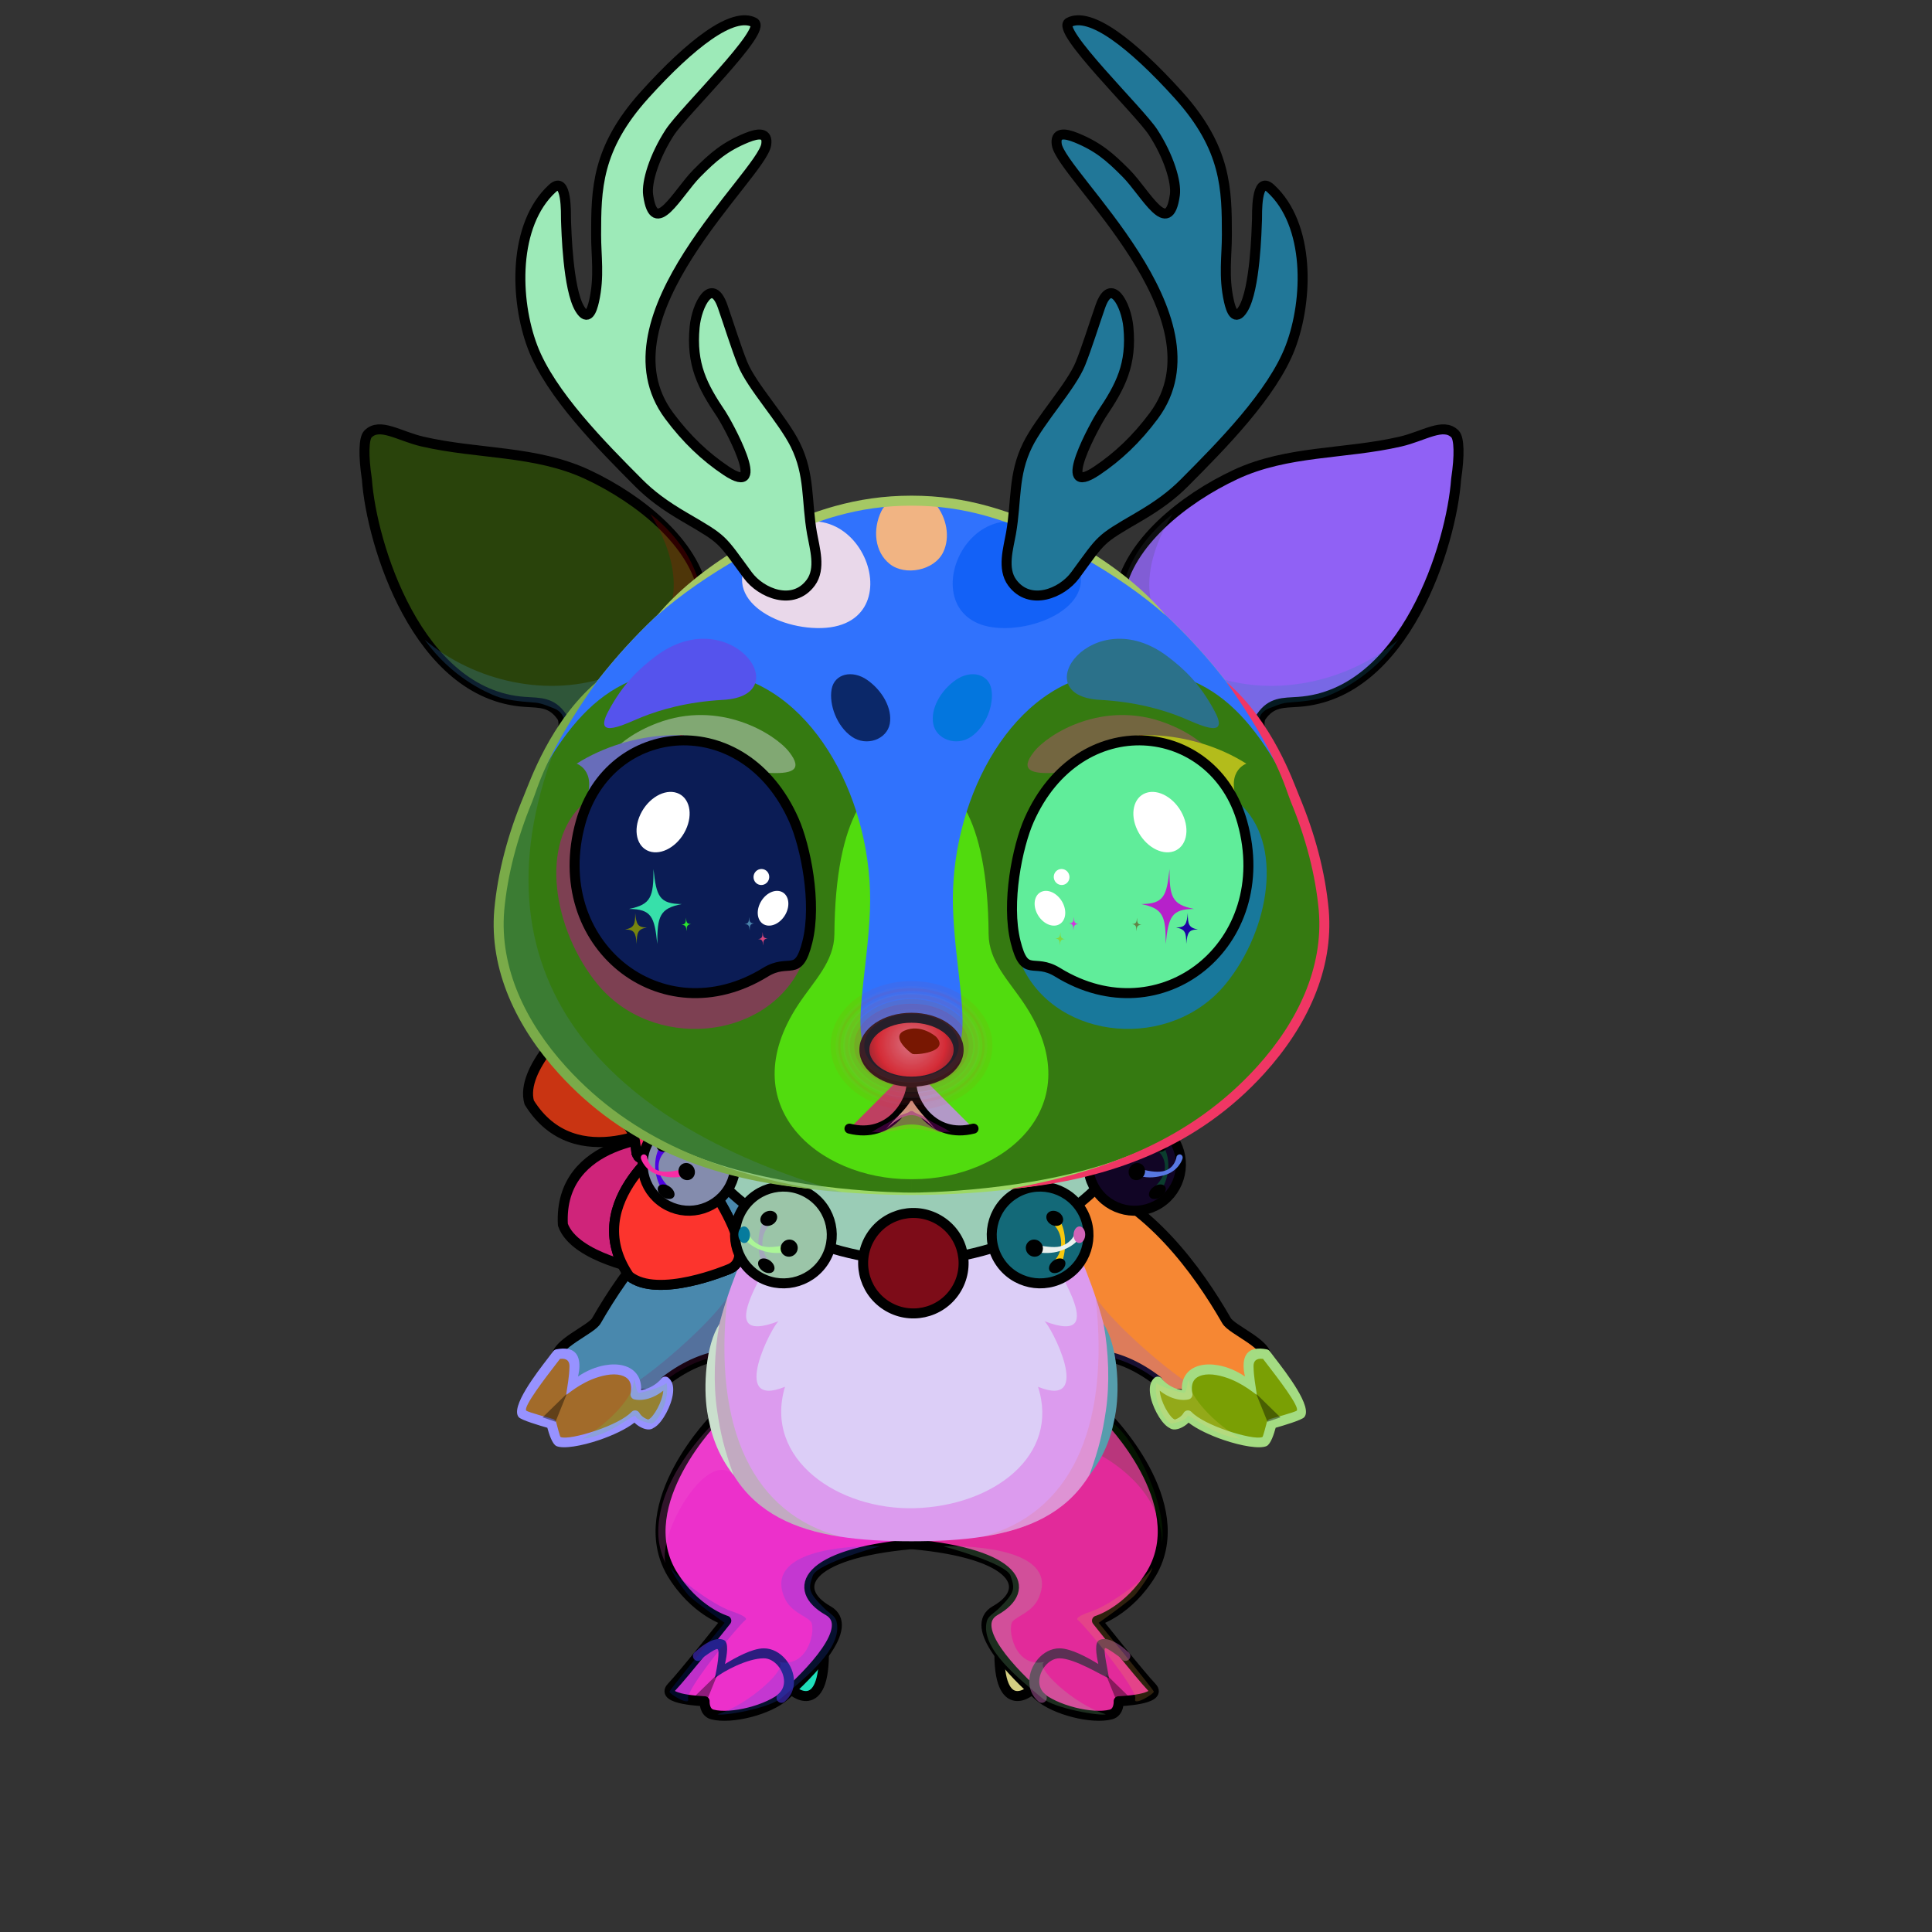 <?xml version="1.0" encoding="UTF-8"?><!DOCTYPE svg PUBLIC "-//W3C//DTD SVG 1.1//EN" "http://www.w3.org/Graphics/SVG/1.1/DTD/svg11.dtd"><!-- Creator: CorelDRAW 2017 --><svg xmlns="http://www.w3.org/2000/svg" xmlns:xlink="http://www.w3.org/1999/xlink" xml:space="preserve" width="290mm" height="290mm" version="1.1" style="shape-rendering:geometricPrecision; text-rendering:geometricPrecision; image-rendering:optimizeQuality; fill-rule:evenodd; clip-rule:evenodd" viewBox="0 0 29000 29000">
 <rect x="0" y="0" width="29000" height="29000" fill="#333333" stroke="none"/>
 <defs>
  <style type="text/css">
   <![CDATA[
    .str4 {stroke:#FF1E00;stroke-width:150;stroke-linecap:round;stroke-linejoin:round;stroke-miterlimit:22.926;stroke-opacity:0.051}
    .str5 {stroke:#FF1E00;stroke-width:150;stroke-linecap:round;stroke-linejoin:round;stroke-miterlimit:22.926;stroke-opacity:0.071}
    .str6 {stroke:#FF1E00;stroke-width:150;stroke-linecap:round;stroke-linejoin:round;stroke-miterlimit:22.926;stroke-opacity:0.102}
    .str2 {stroke:black;stroke-width:150;stroke-miterlimit:22.926}
    .str3 {stroke:black;stroke-width:150;stroke-miterlimit:22.926}
    .str0 {stroke:black;stroke-width:150;stroke-linecap:round;stroke-linejoin:round;stroke-miterlimit:22.926}
    .str1 {stroke:black;stroke-width:150;stroke-linecap:round;stroke-linejoin:round;stroke-miterlimit:22.926}
    .fil5 {fill:none}
    .fil44 {fill:black}
    .fil0 {fill:#4F270F}
    .fil58 {fill:#FBE6C1}
    .fil78 {fill:white}
    .fil6 {fill:black;fill-rule:nonzero}
    .fil19 {fill:black;fill-rule:nonzero}
    .fil85 {fill:#FF1E00;fill-opacity:0.051}
    .fil86 {fill:#FF1E00;fill-opacity:0.071}
    .fil87 {fill:#FF1E00;fill-opacity:0.102}
    .fil1 {fill:black;fill-opacity:0.2}
    .fil62 {fill:#1A183B;fill-opacity:0.2}
    .fil67 {fill:black;fill-opacity:0.251}
    .fil36 {fill:black;fill-opacity:0.4}
    .fil7 {fill:black;fill-opacity:0.4}
    .fil83 {fill:#821E00;fill-opacity:0.4}
    .fil69 {fill:white;fill-opacity:0.4}
    .fil77 {fill:black;fill-opacity:0.502}
    .fil73 {fill:#B3581B;fill-opacity:0.51}
    .fil63 {fill:#FEFEFE;fill-opacity:0.6}
    .fil68 {fill:#210802;fill-opacity:0.639}
    .fil14 {fill:black;fill-rule:nonzero}
    .fil18 {fill:url(#id0)}
    .fil8 {fill:url(#id1)}
    .fil20 {fill:url(#id2)}
    .fil37 {fill:url(#id3)}
    .fil57 {fill:url(#id4)}
    .fil2 {fill:url(#id5)}
    .fil54 {fill:url(#id6)}
    .fil64 {fill:url(#id7)}
    .fil65 {fill:url(#id8)}
    .fil11 {fill:url(#id9)}
    .fil15 {fill:url(#id10)}
    .fil24 {fill:url(#id11)}
    .fil28 {fill:url(#id12)}
    .fil49 {fill:url(#id13)}
    .fil46 {fill:url(#id14)}
    .fil70 {fill:url(#id15)}
    .fil81 {fill:url(#id16)}
    .fil76 {fill:url(#id17)}
    .fil32 {fill:url(#id18)}
    .fil30 {fill:url(#id19)}
    .fil31 {fill:url(#id20)}
    .fil74 {fill:url(#id21)}
    .fil79 {fill:url(#id22)}
    .fil50 {fill:url(#id23)}
    .fil25 {fill:url(#id24)}
    .fil21 {fill:url(#id25)}
    .fil27 {fill:url(#id26)}
    .fil34 {fill:url(#id27)}
    .fil59 {fill:url(#id28)}
    .fil88 {fill:url(#id29)}
    .fil47 {fill:url(#id30)}
    .fil52 {fill:url(#id31)}
    .fil43 {fill:url(#id32)}
    .fil39 {fill:url(#id33)}
    .fil42 {fill:url(#id34)}
    .fil35 {fill:url(#id35)}
    .fil53 {fill:url(#id36)}
    .fil23 {fill:url(#id37)}
    .fil29 {fill:url(#id38)}
    .fil80 {fill:url(#id39)}
    .fil75 {fill:url(#id40)}
    .fil61 {fill:url(#id41)}
    .fil60 {fill:url(#id42)}
    .fil40 {fill:url(#id43)}
    .fil66 {fill:url(#id44)}
    .fil33 {fill:url(#id45)}
    .fil84 {fill:url(#id46)}
    .fil22 {fill:url(#id47)}
    .fil26 {fill:url(#id48)}
    .fil38 {fill:url(#id49)}
    .fil48 {fill:url(#id50)}
    .fil51 {fill:url(#id51)}
    .fil41 {fill:url(#id52)}
    .fil45 {fill:url(#id53)}
    .fil82 {fill:url(#id54);fill-opacity:0.2}
    .fil71 {fill:url(#id55)}
    .fil72 {fill:url(#id56)}
    .fil9 {fill:url(#id57)}
    .fil3 {fill:url(#id58)}
    .fil17 {fill:url(#id59)}
    .fil13 {fill:url(#id60)}
    .fil4 {fill:url(#id61)}
    .fil55 {fill:url(#id62)}
    .fil10 {fill:url(#id63)}
    .fil12 {fill:url(#id64)}
    .fil16 {fill:url(#id65)}
    .fil56 {fill:url(#id66)}
   ]]>
  </style>
  <linearGradient id="id0" gradientUnits="userSpaceOnUse" x1="13715.64" y1="17759.3" x2="13648.2" y2="23134.71">
   <stop offset="0" style="stop-opacity:1; stop-color:#C95A23"/>
   <stop offset="0.62" style="stop-opacity:1; stop-color:#D8903F"/>
   <stop offset="1" style="stop-opacity:1; stop-color:#EDA858"/>
  </linearGradient>
  <linearGradient id="id1" gradientUnits="userSpaceOnUse" x1="17134.38" y1="24814.64" x2="14005.02" y2="22104.18">
   <stop offset="0" style="stop-opacity:1; stop-color:#C95A23"/>
   <stop offset="0.51" style="stop-opacity:1; stop-color:#D8903F"/>
   <stop offset="1" style="stop-opacity:1; stop-color:#EDA858"/>
  </linearGradient>
  <linearGradient id="id2" gradientUnits="userSpaceOnUse" x1="13382.64" y1="16981.63" x2="13981.24" y2="25958.73">
   <stop offset="0" style="stop-opacity:1; stop-color:#FEF0DB"/>
   <stop offset="0.271" style="stop-opacity:1; stop-color:#FEF0DB"/>
   <stop offset="0.471" style="stop-opacity:1; stop-color:#F6DDB0"/>
   <stop offset="0.741" style="stop-opacity:1; stop-color:#E9A454"/>
   <stop offset="1" style="stop-opacity:1; stop-color:#E9A454"/>
  </linearGradient>
  <linearGradient id="id3" gradientUnits="userSpaceOnUse" x1="10258.59" y1="17944.27" x2="17105.29" y2="17944.27">
   <stop offset="0" style="stop-opacity:1; stop-color:#B50E11"/>
   <stop offset="0.271" style="stop-opacity:1; stop-color:#8F070A"/>
   <stop offset="0.49" style="stop-opacity:1; stop-color:#F95F66"/>
   <stop offset="0.6" style="stop-opacity:1; stop-color:#FFBCA3"/>
   <stop offset="0.671" style="stop-opacity:1; stop-color:#F95F66"/>
   <stop offset="1" style="stop-opacity:1; stop-color:#E10E10"/>
  </linearGradient>
  <linearGradient id="id4" gradientUnits="userSpaceOnUse" x1="13733.17" y1="7484.82" x2="13630.71" y2="17551.6">
   <stop offset="0" style="stop-opacity:1; stop-color:#C95A23"/>
   <stop offset="0.51" style="stop-opacity:1; stop-color:#D8903F"/>
   <stop offset="1" style="stop-opacity:1; stop-color:#E0B05C"/>
  </linearGradient>
  <linearGradient id="id5" gradientUnits="userSpaceOnUse" xlink:href="#id1" x1="10233.86" y1="24814.64" x2="13363.22" y2="22104.18">
  </linearGradient>
  <linearGradient id="id6" gradientUnits="userSpaceOnUse" xlink:href="#id0" x1="19909.96" y1="7484.47" x2="19847.88" y2="17937.05">
  </linearGradient>
  <linearGradient id="id7" gradientUnits="userSpaceOnUse" x1="16060.62" y1="10008.33" x2="18248.5" y2="10508.49">
   <stop offset="0" style="stop-opacity:1; stop-color:#442918"/>
   <stop offset="1" style="stop-opacity:1; stop-color:#B44529"/>
  </linearGradient>
  <linearGradient id="id8" gradientUnits="userSpaceOnUse" xlink:href="#id7" x1="11303.28" y1="10008.33" x2="9115.4" y2="10508.49">
  </linearGradient>
  <linearGradient id="id9" gradientUnits="userSpaceOnUse" x1="15751.33" y1="17921.49" x2="18075.89" y2="20741.5">
   <stop offset="0" style="stop-opacity:1; stop-color:#C95A23"/>
   <stop offset="0.188" style="stop-opacity:1; stop-color:#C95A23"/>
   <stop offset="0.62" style="stop-opacity:1; stop-color:#D8903F"/>
   <stop offset="1" style="stop-opacity:1; stop-color:#EDA858"/>
  </linearGradient>
  <linearGradient id="id10" gradientUnits="userSpaceOnUse" x1="11612.55" y1="17921.49" x2="9287.99" y2="20741.5">
   <stop offset="0" style="stop-opacity:1; stop-color:#C95A23"/>
   <stop offset="0.188" style="stop-opacity:1; stop-color:#C95A23"/>
   <stop offset="0.62" style="stop-opacity:1; stop-color:#D8903F"/>
   <stop offset="1" style="stop-opacity:1; stop-color:#EDA858"/>
  </linearGradient>
  <linearGradient id="id11" gradientUnits="userSpaceOnUse" x1="19098.03" y1="10133.53" x2="19469.62" y2="7922.9">
   <stop offset="0" style="stop-opacity:1; stop-color:#D6A0A0"/>
   <stop offset="1" style="stop-opacity:1; stop-color:#C97979"/>
  </linearGradient>
  <linearGradient id="id12" gradientUnits="userSpaceOnUse" xlink:href="#id11" x1="7835.17" y1="10126.92" x2="8285.5" y2="7929.52">
  </linearGradient>
  <linearGradient id="id13" gradientUnits="userSpaceOnUse" x1="9844.41" y1="17727.55" x2="10031.95" y2="16902.49">
   <stop offset="0" style="stop-opacity:1; stop-color:#BD7B1E"/>
   <stop offset="0.471" style="stop-opacity:1; stop-color:#BD7B1E"/>
   <stop offset="1" style="stop-opacity:1; stop-color:#F0BC6E"/>
  </linearGradient>
  <linearGradient id="id14" gradientUnits="userSpaceOnUse" xlink:href="#id13" x1="16131.15" y1="18798.02" x2="15935.36" y2="17936.68">
  </linearGradient>
  <linearGradient id="id15" gradientUnits="userSpaceOnUse" x1="10188.68" y1="8939.25" x2="10188.68" y2="304.28">
   <stop offset="0" style="stop-opacity:1; stop-color:#442918"/>
   <stop offset="0.278" style="stop-opacity:1; stop-color:#9D3F25"/>
   <stop offset="1" style="stop-opacity:1; stop-color:#FF8D70"/>
  </linearGradient>
  <linearGradient id="id16" gradientUnits="userSpaceOnUse" x1="16700.94" y1="11077.88" x2="16430.12" y2="14027.38">
   <stop offset="0" style="stop-opacity:1; stop-color:black"/>
   <stop offset="0.4" style="stop-opacity:1; stop-color:black"/>
   <stop offset="1" style="stop-opacity:1; stop-color:#17798A"/>
  </linearGradient>
  <linearGradient id="id17" gradientUnits="userSpaceOnUse" xlink:href="#id16" x1="10662.94" y1="11077.88" x2="10933.76" y2="14027.38">
  </linearGradient>
  <linearGradient id="id18" gradientUnits="userSpaceOnUse" x1="9460.78" y1="16754.08" x2="8848.61" y2="14768.23">
   <stop offset="0" style="stop-opacity:1; stop-color:#113922"/>
   <stop offset="0.529" style="stop-opacity:1; stop-color:#9EC43D"/>
   <stop offset="0.678" style="stop-opacity:1; stop-color:#EFFCA6"/>
   <stop offset="0.761" style="stop-opacity:1; stop-color:#BFD067"/>
   <stop offset="0.871" style="stop-opacity:1; stop-color:#64983B"/>
   <stop offset="1" style="stop-opacity:1; stop-color:#113922"/>
  </linearGradient>
  <linearGradient id="id19" gradientUnits="userSpaceOnUse" xlink:href="#id18" x1="9637.33" y1="17087.3" x2="8745.61" y2="18818.43">
  </linearGradient>
  <linearGradient id="id20" gradientUnits="userSpaceOnUse" x1="10199.75" y1="15458.23" x2="8980.11" y2="16070.31">
   <stop offset="0" style="stop-opacity:1; stop-color:#1E5125"/>
   <stop offset="1" style="stop-opacity:1; stop-color:#6FA344"/>
  </linearGradient>
  <linearGradient id="id21" gradientUnits="userSpaceOnUse" x1="10218.35" y1="11113.43" x2="10566.03" y2="14900">
   <stop offset="0" style="stop-opacity:1; stop-color:black"/>
   <stop offset="0.4" style="stop-opacity:1; stop-color:black"/>
   <stop offset="1" style="stop-opacity:1; stop-color:#5EC786"/>
  </linearGradient>
  <linearGradient id="id22" gradientUnits="userSpaceOnUse" xlink:href="#id21" x1="17145.53" y1="11113.43" x2="16797.85" y2="14900">
  </linearGradient>
  <linearGradient id="id23" gradientUnits="userSpaceOnUse" x1="10381" y1="17519.25" x2="10574.37" y2="17053.71">
   <stop offset="0" style="stop-opacity:1; stop-color:#E9AD4E"/>
   <stop offset="0.812" style="stop-opacity:1; stop-color:#FFF8E8"/>
   <stop offset="1" style="stop-opacity:1; stop-color:#FFF5E3"/>
  </linearGradient>
  <linearGradient id="id24" gradientUnits="userSpaceOnUse" xlink:href="#id0" x1="8065.4" y1="6416.47" x2="8189.88" y2="11345.56">
  </linearGradient>
  <linearGradient id="id25" gradientUnits="userSpaceOnUse" xlink:href="#id0" x1="19298.48" y1="6416.47" x2="19174" y2="11345.56">
  </linearGradient>
  <linearGradient id="id26" gradientUnits="userSpaceOnUse" x1="8100.5" y1="10029.01" x2="7368.28" y2="7071.03">
   <stop offset="0" style="stop-opacity:1; stop-color:#EBCACA"/>
   <stop offset="1" style="stop-opacity:1; stop-color:#E09B9B"/>
  </linearGradient>
  <linearGradient id="id27" gradientUnits="userSpaceOnUse" xlink:href="#id18" x1="9782.93" y1="17312.82" x2="9978.94" y2="19369.7">
  </linearGradient>
  <linearGradient id="id28" gradientUnits="userSpaceOnUse" x1="13403.56" y1="8760.35" x2="13455.65" y2="7651.89">
   <stop offset="0" style="stop-opacity:1; stop-color:#FCE9C7"/>
   <stop offset="1" style="stop-opacity:1; stop-color:#EBC584"/>
  </linearGradient>
  <linearGradient id="id29" gradientUnits="userSpaceOnUse" x1="13791.97" y1="15794.12" x2="13820.12" y2="15412.65">
   <stop offset="0" style="stop-opacity:1; stop-color:#F7484D"/>
   <stop offset="1" style="stop-opacity:1; stop-color:white"/>
  </linearGradient>
  <linearGradient id="id30" gradientUnits="userSpaceOnUse" xlink:href="#id23" x1="15570.96" y1="18580.55" x2="15369.08" y2="18094.55">
  </linearGradient>
  <linearGradient id="id31" gradientUnits="userSpaceOnUse" xlink:href="#id13" x1="17527.32" y1="17727.55" x2="17339.78" y2="16902.49">
  </linearGradient>
  <linearGradient id="id32" gradientUnits="userSpaceOnUse" xlink:href="#id23" x1="11800.77" y1="18580.55" x2="12002.65" y2="18094.55">
  </linearGradient>
  <linearGradient id="id33" gradientUnits="userSpaceOnUse" xlink:href="#id13" x1="13171.34" y1="19231.45" x2="13374.65" y2="18337.02">
  </linearGradient>
  <linearGradient id="id34" gradientUnits="userSpaceOnUse" xlink:href="#id13" x1="11240.58" y1="18798.02" x2="11436.37" y2="17936.68">
  </linearGradient>
  <linearGradient id="id35" gradientUnits="userSpaceOnUse" xlink:href="#id18" x1="10185.54" y1="16798.5" x2="9518.73" y2="17165">
  </linearGradient>
  <linearGradient id="id36" gradientUnits="userSpaceOnUse" xlink:href="#id23" x1="16990.73" y1="17519.25" x2="16797.36" y2="17053.71">
  </linearGradient>
  <linearGradient id="id37" gradientUnits="userSpaceOnUse" xlink:href="#id26" x1="19263.38" y1="10029.01" x2="19995.6" y2="7071.03">
  </linearGradient>
  <linearGradient id="id38" gradientUnits="userSpaceOnUse" xlink:href="#id18" x1="9685.27" y1="17026.19" x2="7944.75" y2="16026.04">
  </linearGradient>
  <linearGradient id="id39" gradientUnits="userSpaceOnUse" x1="16977.11" y1="11024.42" x2="16526.28" y2="14619.77">
   <stop offset="0" style="stop-opacity:1; stop-color:black"/>
   <stop offset="0.349" style="stop-opacity:1; stop-color:#00D08B"/>
   <stop offset="1" style="stop-opacity:1; stop-color:#FFFBAD"/>
  </linearGradient>
  <linearGradient id="id40" gradientUnits="userSpaceOnUse" xlink:href="#id39" x1="10386.77" y1="11024.42" x2="10837.6" y2="14619.77">
  </linearGradient>
  <linearGradient id="id41" gradientUnits="userSpaceOnUse" xlink:href="#id28" x1="14170.92" y1="9556.67" x2="15254.5" y2="7902.7">
  </linearGradient>
  <linearGradient id="id42" gradientUnits="userSpaceOnUse" xlink:href="#id28" x1="13192.96" y1="9556.67" x2="12109.38" y2="7902.7">
  </linearGradient>
  <linearGradient id="id43" gradientUnits="userSpaceOnUse" xlink:href="#id23" x1="13753.05" y1="19005.63" x2="13962.68" y2="18500.95">
  </linearGradient>
  <linearGradient id="id44" gradientUnits="userSpaceOnUse" xlink:href="#id15" x1="17175.2" y1="8939.25" x2="17175.2" y2="304.28">
  </linearGradient>
  <linearGradient id="id45" gradientUnits="userSpaceOnUse" xlink:href="#id20" x1="10968.05" y1="18185.23" x2="9585.62" y2="18159.77">
  </linearGradient>
  <radialGradient id="id46" gradientUnits="userSpaceOnUse" gradientTransform="matrix(1 -0 -0 1 0 0)" cx="13681.95" cy="15660.57" r="850.45" fx="13681.95" fy="15660.57">
   <stop offset="0" style="stop-opacity:1; stop-color:#FA757D"/>
   <stop offset="0.6" style="stop-opacity:1; stop-color:#F41011"/>
   <stop offset="0.851" style="stop-opacity:1; stop-color:#8F070A"/>
   <stop offset="1" style="stop-opacity:1; stop-color:#8F070A"/>
  </radialGradient>
  <radialGradient id="id47" gradientUnits="userSpaceOnUse" gradientTransform="matrix(1.855 -0 4.92938E-16 1.11 -16845 -1115)" cx="19703.66" cy="10135.78" r="2327.82" fx="19703.66" fy="10135.78">
   <stop offset="0" style="stop-opacity:1; stop-color:#FFE0E0"/>
   <stop offset="0.431" style="stop-opacity:1; stop-color:#F2EADF"/>
   <stop offset="1" style="stop-opacity:1; stop-color:#F6DDB0"/>
  </radialGradient>
  <radialGradient id="id48" gradientUnits="userSpaceOnUse" gradientTransform="matrix(-1.68 -0 -0 1.11 20529 -1115)" xlink:href="#id47" cx="7660.22" cy="10135.78" r="2570.27" fx="7660.22" fy="10135.78">
  </radialGradient>
  <radialGradient id="id49" gradientUnits="userSpaceOnUse" gradientTransform="matrix(1.312 0.849 -0.849 1.312 11711 -17570)" cx="13779.33" cy="18850.08" r="443.68" fx="13779.33" fy="18850.08">
   <stop offset="0" style="stop-opacity:1; stop-color:#F7C167"/>
   <stop offset="0.522" style="stop-opacity:1; stop-color:#E0A03E"/>
   <stop offset="0.749" style="stop-opacity:1; stop-color:#804D05"/>
   <stop offset="0.878" style="stop-opacity:1; stop-color:#633B03"/>
   <stop offset="1" style="stop-opacity:1; stop-color:#A36F27"/>
  </radialGradient>
  <radialGradient id="id50" gradientUnits="userSpaceOnUse" gradientTransform="matrix(1.312 0.849 -0.849 1.312 11511 -14247)" xlink:href="#id49" cx="10405.25" cy="17375.76" r="409.27" fx="10405.25" fy="17375.76">
  </radialGradient>
  <radialGradient id="id51" gradientUnits="userSpaceOnUse" gradientTransform="matrix(-1.312 0.849 0.849 1.312 24466 -19817)" xlink:href="#id49" cx="16966.48" cy="17375.76" r="409.27" fx="16966.48" fy="17375.76">
  </radialGradient>
  <radialGradient id="id52" gradientUnits="userSpaceOnUse" gradientTransform="matrix(1.312 0.849 -0.849 1.312 11964 -15782)" xlink:href="#id49" cx="11826.08" cy="18430.76" r="427.26" fx="11826.08" fy="18430.76">
  </radialGradient>
  <radialGradient id="id53" gradientUnits="userSpaceOnUse" gradientTransform="matrix(-1.312 0.849 0.849 1.312 20286 -18939)" xlink:href="#id49" cx="15545.65" cy="18430.76" r="427.26" fx="15545.65" fy="18430.76">
  </radialGradient>
  <linearGradient id="id54" gradientUnits="userSpaceOnUse" x1="13502.5" y1="16649.44" x2="13490.66" y2="17094.21">
   <stop offset="0" style="stop-opacity:1; stop-color:#FEFEFE"/>
   <stop offset="0.49" style="stop-opacity:1; stop-color:#FEFEFE"/>
   <stop offset="1" style="stop-opacity:1; stop-color:#CFC3CF"/>
  </linearGradient>
  <linearGradient id="id55" gradientUnits="userSpaceOnUse" xlink:href="#id4" x1="16987.35" y1="12108.52" x2="16958.87" y2="14917.51">
  </linearGradient>
  <linearGradient id="id56" gradientUnits="userSpaceOnUse" xlink:href="#id4" x1="10376.53" y1="12108.52" x2="10405.01" y2="14917.51">
  </linearGradient>
  <linearGradient id="id57" gradientUnits="userSpaceOnUse" x1="16310.37" y1="24655.93" x2="16502.69" y2="25739.6">
   <stop offset="0" style="stop-opacity:1; stop-color:#442918"/>
   <stop offset="0.529" style="stop-opacity:1; stop-color:#9D3F25"/>
   <stop offset="1" style="stop-opacity:1; stop-color:#B44529"/>
  </linearGradient>
  <linearGradient id="id58" gradientUnits="userSpaceOnUse" xlink:href="#id57" x1="11057.87" y1="24655.93" x2="10865.55" y2="25739.6">
  </linearGradient>
  <linearGradient id="id59" gradientUnits="userSpaceOnUse" xlink:href="#id57" x1="9124.85" y1="20427.84" x2="8744.34" y2="21673.36">
  </linearGradient>
  <linearGradient id="id60" gradientUnits="userSpaceOnUse" xlink:href="#id57" x1="18239.03" y1="20427.84" x2="18619.54" y2="21673.36">
  </linearGradient>
  <linearGradient id="id61" gradientUnits="userSpaceOnUse" x1="10915.23" y1="22733.75" x2="10153.74" y2="22529.91">
   <stop offset="0" style="stop-opacity:1; stop-color:#FCE9C7"/>
   <stop offset="1" style="stop-opacity:1; stop-color:#FADAA3"/>
  </linearGradient>
  <linearGradient id="id62" gradientUnits="userSpaceOnUse" x1="17370.54" y1="9195.43" x2="16907.05" y2="17784.16">
   <stop offset="0" style="stop-opacity:1; stop-color:#FCE9C7"/>
   <stop offset="0.439" style="stop-opacity:1; stop-color:#F5DAAB"/>
   <stop offset="1" style="stop-opacity:1; stop-color:#DDA950"/>
  </linearGradient>
  <linearGradient id="id63" gradientUnits="userSpaceOnUse" xlink:href="#id61" x1="17624.9" y1="22783.74" x2="16909.08" y2="22906.51">
  </linearGradient>
  <linearGradient id="id64" gradientUnits="userSpaceOnUse" xlink:href="#id61" x1="18236.8" y1="18595.01" x2="16974.81" y2="19081.9">
  </linearGradient>
  <linearGradient id="id65" gradientUnits="userSpaceOnUse" xlink:href="#id61" x1="9127.08" y1="18595.01" x2="10389.07" y2="19081.9">
  </linearGradient>
  <radialGradient id="id66" gradientUnits="userSpaceOnUse" gradientTransform="matrix(1.352 -0 2.46469E-16 1.11 -4816 -1773)" cx="13681.94" cy="16119.61" r="3039.08" fx="13681.94" fy="16119.61">
   <stop offset="0" style="stop-opacity:1; stop-color:#FFE0E0"/>
   <stop offset="0.431" style="stop-opacity:1; stop-color:#FFF3E3"/>
   <stop offset="1" style="stop-opacity:1; stop-color:#F6DDB0"/>
  </radialGradient>
 </defs>
 <g id="LeftLeg-Reindeer1">
  <path class="fil0 str0" d="M12366.1 24737.43c30.08,1081.23 -506.14,631.79 -491.25,609.03 20.16,-30.81 164.21,-149.04 255.47,-251.85 133.7,-150.63 235.78,-357.18 235.78,-357.18z" style="fill:#1fddba"/>
  <path class="fil1" d="M10023.52 23412.78c-67.26,-155.25 -106.69,-319.28 -107.15,-484.42 -2.29,-809.52 688.98,-1536.7 1017.82,-1851.24l157.05 758.95c-26.43,49.99 -52.85,99.98 -79.28,149.97 -387.48,-431.39 -1095.5,938.97 -988.44,1426.74z" style="fill:#db8b97"/>
  <path class="fil2" d="M10743.65 21279.33c0,0 -1274,1281.55 -662.34,2332.76 415.87,645.22 820.8,714.84 820.8,714.84 0,0 -643.07,811.42 -822.98,999.22 -179.91,187.8 497.42,209.9 497.42,209.9 0,0 -10.58,165.71 116.42,198.85 281.09,73.35 844.7,-65.53 1088.79,-283.27 361.06,-322.08 1075.85,-1033.5 647.09,-1276.62 -561.13,-318.16 -351.15,-881.45 1253.07,-1025.13 0.02,-809.28 -1337.95,-2430.51 -2938.27,-1870.55z" style="fill:#72f229"/>
  <path class="fil3" d="M10626.4 24671.56c0,0 140.35,-45.68 200.28,60.29 34.98,61.86 -54.68,300.3 40.9,300.3 106.32,0 397.5,-245.35 597.21,-215.14 287.33,43.47 417.47,429.2 384.19,506.32 -35.38,81.96 -323.89,375.7 -743.26,401.93 -419.37,26.23 -490.56,-14.38 -487.38,-38.95 3.18,-24.57 -41.79,-150.26 -41.79,-150.26 0,0 -458.38,-59.25 -490.84,-94.48 -32.46,-35.23 -6.58,-115.42 -6.58,-115.42l547.27 -654.59z" style="fill:#7726b6"/>
  <path class="fil4" d="M10489.33 21711.84c148.6,46.39 275.39,161.07 332.94,321.05 96.44,268.06 -95.68,473.11 -357.91,567.46 -228.39,82.17 -435.82,170.86 -424.88,-1.59 21.32,-336.32 168.08,-562.89 449.85,-886.92zm-543.55 1501.37c-45.88,-179.48 -91.82,-300.01 72.5,-342.04 388.71,-99.37 518.42,469.87 206.89,549.51 -164.31,42.01 -233.49,-27.99 -279.39,-207.47z" style="fill:#662b39"/>
  <path class="fil5 str0" d="M10743.65 21279.33c0,0 -1274,1281.55 -662.34,2332.76 349.72,579.07 820.8,714.84 820.8,714.84 0,0 -643.07,811.42 -822.98,999.22 -179.91,187.8 497.42,209.9 497.42,209.9 0,0 -10.58,165.71 116.42,198.85 281.09,73.35 844.7,-65.53 1088.79,-283.27 361.06,-322.08 1075.85,-1033.51 647.09,-1276.62 -561.12,-318.16 -348.95,-852.79 1255.27,-996.47 -2.18,-611.99 -1340.15,-2459.17 -2940.47,-1899.21z" style="fill:#ec30cb"/>
  <path class="fil6" d="M10543.5 24889.25c-15.94,33.47 -54.71,50.64 -90.83,38.7 -39.15,-12.94 -60.4,-55.19 -47.46,-94.34 1.01,-3.07 2.19,-6 3.54,-8.82 7.23,-15.13 19.08,-26.9 33.23,-34.17 27.32,-26.07 68.72,-62.58 113.65,-93.4 80.03,-54.9 181.04,-105.93 265.54,-92.82 16.39,2.54 31.69,7.01 45.62,13.66 74.79,35.66 47.14,216.32 15.48,359.47 158.93,-95.86 405.5,-234.62 582.52,-235.23 127.29,-0.44 243.64,65.99 326.45,163.7 38.76,45.74 70.38,98.57 92.33,154.54 22.12,56.41 34.55,116.79 34.76,177.24 0.39,111.76 -41.01,221.35 -139.5,304.82 -31.55,26.69 -78.78,22.76 -105.47,-8.79 -26.69,-31.55 -22.76,-78.78 8.79,-105.47 61.25,-51.91 87,-120.47 86.76,-190.56 -0.14,-40.59 -9.01,-82.47 -24.8,-122.74 -15.96,-40.7 -38.94,-79.11 -67.13,-112.36 -56.11,-66.21 -132.07,-111.23 -212.19,-110.96 -240.97,0.83 -597.42,186.38 -735.33,299.04 38.46,-173.45 77.12,-419.83 41.11,-437 -1.55,-0.74 -2.9,-1.19 -4.02,-1.36 -34.67,-5.38 -218.81,127.72 -223.05,136.85z" style="fill:#2c1d7f"/>
  <path class="fil1" d="M13207.17 23210.8c-509.6,-16.08 -1742.84,67.1 -1429.13,776.48 92.28,208.67 314.68,265.73 389.87,349.88 85.18,95.37 -22.44,711.62 -481.94,607.79 176.86,64.22 -434.66,640.76 -915.8,786.23 61.02,32.69 766.87,-81.07 960.32,-245.71 322.59,-274.57 929.66,-738.13 825.41,-1149.28 -20.73,-81.79 -103.76,-116.73 -185.27,-196.9 -245.69,-241.65 -236.35,-296.34 -171.13,-486.65 65.22,-190.31 1007.67,-441.84 1007.67,-441.84z" style="fill:#2457ef"/>
  <path class="fil1" d="M10075.52 23528.38c24.12,111.8 615.16,560.04 906.2,657.05 291.04,97.01 203.67,134.32 203.67,134.32 -123.77,104.78 -896.71,1045.57 -856.93,1179.85 35.27,119.05 -285.87,-74.37 -279.35,-107.84 6.52,-33.47 827.57,-1032.81 827.57,-1032.81 0,0 -477.2,-335.19 -552.09,-424.54 -74.89,-89.35 -263.12,-353.19 -249.07,-406.03z" style="fill:#0634c5"/>
  <polygon class="fil7" points="10601.11,25549.18 10770.87,25128.49 10407.09,25483.04 "/>
  <path class="fil1" d="M9987.94 23464.04c-67.26,-148.73 -106.69,-305.88 -107.15,-464.07 -2.28,-775.51 667.23,-1500 996.07,-1801.32l214.38 802.03c-26.43,47.89 -52.85,95.78 -79.28,143.67 -387.48,-413.26 -1131.08,852.41 -1024.02,1319.69z" style="fill:#f46cd6"/>
 </g>
 <g id="RightLeg-Reindeer1">
  <path class="fil0 str0" d="M15002.14 24737.43c-30.08,1081.23 506.14,631.79 491.25,609.03 -20.16,-30.81 -164.21,-149.04 -255.47,-251.85 -133.7,-150.63 -235.78,-357.18 -235.78,-357.18z" style="fill:#d5cf82"/>
  <path class="fil1" d="M17344.72 23412.78c67.26,-155.25 106.69,-319.28 107.15,-484.42 2.29,-809.52 -688.98,-1536.7 -1017.82,-1851.24l-157.05 758.95c26.43,49.99 52.85,99.98 79.28,149.97 387.48,-431.39 1095.5,938.97 988.44,1426.74z" style="fill:#29b069"/>
  <path class="fil8" d="M16624.59 21279.33c0,0 1274,1281.55 662.34,2332.76 -415.87,645.22 -820.8,714.84 -820.8,714.84 0,0 643.07,811.42 822.98,999.22 179.91,187.8 -497.42,209.9 -497.42,209.9 0,0 10.58,165.71 -116.42,198.85 -281.09,73.35 -844.7,-65.53 -1088.79,-283.27 -361.06,-322.08 -1075.85,-1033.5 -647.09,-1276.62 561.13,-318.16 351.15,-881.45 -1253.07,-1025.13 -0.02,-809.28 1337.95,-2430.51 2938.27,-1870.55z" style="fill:#800330"/>
  <path class="fil9" d="M16741.84 24671.56c0,0 -140.35,-45.68 -200.28,60.29 -34.98,61.86 54.68,300.3 -40.9,300.3 -106.32,0 -397.5,-245.35 -597.21,-215.14 -287.33,43.47 -417.47,429.2 -384.19,506.32 35.38,81.96 323.89,375.7 743.26,401.93 419.37,26.23 490.56,-14.38 487.38,-38.95 -3.18,-24.57 41.79,-150.26 41.79,-150.26 0,0 458.38,-59.25 490.84,-94.48 32.46,-35.23 6.58,-115.42 6.58,-115.42l-547.27 -654.59z" style="fill:#538a0d"/>
  <path class="fil10" d="M17294.55 22885.89c159.29,-69.31 -16.59,-593.5 -74.65,-741.56 -89.64,-228.61 -215.29,-86.91 -302.91,36.25 -87.42,122.88 -188.59,386.03 -128.53,524.12 63.43,145.81 346.8,250.5 506.09,181.19zm104.51 300.19c-110.7,-130.59 -357.8,-102.4 -449.39,3.54 -177.86,205.7 -97.31,453.71 110.09,552.2 268,127.26 363.72,-267.04 339.3,-555.74z" style="fill:#bd9ae8"/>
  <path class="fil5 str0" d="M16624.59 21279.33c0,0 1274,1281.55 662.34,2332.76 -349.72,579.07 -820.8,714.84 -820.8,714.84 0,0 643.07,811.42 822.98,999.22 179.91,187.8 -497.42,209.9 -497.42,209.9 0,0 10.58,165.71 -116.42,198.85 -281.09,73.35 -844.7,-65.53 -1088.79,-283.27 -361.06,-322.08 -1075.85,-1033.51 -647.09,-1276.62 561.12,-318.16 348.95,-852.79 -1255.27,-996.47 2.18,-611.99 1340.15,-2459.17 2940.47,-1899.21z" style="fill:#e22a9a"/>
  <path class="fil6" d="M16963.03 24833.6c12.94,39.16 -8.31,81.41 -47.46,94.35 -36.12,11.94 -74.89,-5.23 -90.83,-38.7 -3.15,-6.79 -204.45,-154.98 -233.86,-150.42 -1.12,0.17 -2.47,0.62 -4.02,1.36 -29.3,13.97 46.74,361.59 60.98,453.22 -106.13,-42.57 -517.41,-300.91 -744.39,-301.69 -80.12,-0.27 -156.08,44.75 -212.19,110.96 -28.19,33.25 -51.17,71.66 -67.13,112.36 -15.79,40.27 -24.66,82.15 -24.8,122.74 -0.24,70.09 25.51,138.65 86.76,190.56 31.55,26.69 35.48,73.92 8.79,105.47 -26.69,31.55 -73.92,35.48 -105.47,8.79 -98.49,-83.47 -139.89,-193.06 -139.5,-304.82 0.21,-60.45 12.64,-120.83 34.76,-177.24 21.95,-55.97 53.57,-108.8 92.33,-154.54 82.81,-97.71 199.16,-164.14 326.45,-163.7 177.02,0.61 423.59,139.37 582.52,235.23 -31.66,-143.15 -59.31,-323.81 15.48,-359.47 13.93,-6.65 29.23,-11.12 45.62,-13.66 84.5,-13.11 185.51,37.92 265.54,92.82 44.93,30.82 86.33,67.33 113.65,93.4 14.15,7.27 26,19.03 33.21,34.12 1.37,2.86 2.55,5.8 3.56,8.86z" style="fill:#5b3054"/>
  <path class="fil1" d="M14161.07 23210.8c509.6,-16.08 1742.84,67.1 1429.13,776.48 -92.28,208.67 -314.68,265.73 -389.87,349.88 -85.18,95.37 22.44,711.62 481.94,607.79 -176.86,64.22 434.66,640.76 915.8,786.23 -61.02,32.69 -766.87,-81.07 -960.32,-245.71 -322.59,-274.57 -929.66,-738.13 -825.41,-1149.28 20.73,-81.79 103.76,-116.73 185.27,-196.9 245.69,-241.65 236.35,-296.34 171.13,-486.65 -65.22,-190.31 -1007.67,-441.84 -1007.67,-441.84z" style="fill:#94e29b"/>
  <path class="fil1" d="M16541.83 21857.83c0,0 904.05,466.65 899.11,1308.33 96.48,-631.17 -521.38,-1759.96 -789.6,-1823.23 -12.42,60.84 -109.51,514.9 -109.51,514.9z" style="fill:#176409"/>
  <path class="fil1" d="M17292.72 23528.38c-24.12,111.8 -615.16,560.04 -906.2,657.05 -291.04,97.01 -203.67,134.32 -203.67,134.32 123.77,104.78 896.71,1045.57 856.93,1179.85 -35.27,119.05 285.87,-74.37 279.35,-107.84 -6.52,-33.47 -827.57,-1032.81 -827.57,-1032.81 0,0 477.2,-335.19 552.09,-424.54 74.89,-89.35 263.12,-353.19 249.07,-406.03z" style="fill:#eba948"/>
  <polygon class="fil7" points="16767.13,25549.18 16597.37,25128.49 16961.15,25483.04 "/>
 </g>
 <g id="RightHand-Reindeer1">
 <animateTransform type="translate" values="0;0 200;0;0 200;0;0 200;0;0 200;0" dur="10" repeatCount="indefinite" additive="sum" attributeName="transform"/>
  <path class="fil11" d="M16231.24 17708.66c1006.56,345.42 1818.63,1401.8 2256.58,2165.43 32.83,57.24 558.07,274.92 551.67,506.27 -13.37,484.73 -1219.01,730.14 -1462.86,507.25 -627.03,-573.16 -1208.37,-619.78 -1688.45,-542.15 -741.88,119.97 -1352.69,-1920.87 -930.81,-2545.29 421.91,-21.63 933.51,-40.49 1273.87,-91.51z" style="fill:#2a7c43"/>
  <path class="fil12" d="M16837.32 18069.08c-128.88,97.57 -212.44,254.17 -212.44,430.72 0,295.83 259.79,428.63 549.19,428.63 252.06,0 643.21,85.81 544.63,-64.13 -178.98,-272.19 -492.16,-577.68 -881.38,-795.22zm1038.5 1367c47.63,-186.37 -154.29,-294.98 -324.95,-338.58 -170.65,-43.61 -245.42,-5.71 -293.06,180.66 -47.62,186.37 52.12,372.82 222.78,416.42 170.65,43.6 347.61,-72.12 395.23,-258.5z" style="fill:#12b8bf"/>
  <path class="fil5 str1" d="M16476.99 20332.96c285.05,39 574.82,147.77 895.29,392.52 69.9,121.42 178.59,203.21 262.83,199.14 183.52,-8.86 875.14,109.93 1287.95,-104.61 166.73,-86.64 62.35,-307.93 83.97,-429.39 38.03,-213.55 -516.62,-428.15 -595.55,-565.78 -437.9,-763.59 -1173.69,-1770.78 -2180.24,-2116.18 -90.04,-30.9 -171.83,-58.83 -246.03,-84.05" style="fill:#f68733"/>
  <path class="fil1" d="M17484.9 20807.26c-591.9,-496.95 -1140.14,-535.62 -1596.72,-461.8 -171.06,27.66 -335.13,-59.69 -481.2,-217.95 -325.13,-471.76 752.75,-1097.69 1038.62,-655.88 261.3,403.82 1164.05,1182.47 1496.36,1352.24 -0.91,47.18 -386.84,42.32 -457.06,-16.61z" style="fill:#7854fa"/>
  <path class="fil13" d="M19000.04 20327.51c-401.8,-75.63 -239.6,365.72 -144.62,592.87 -349.22,-452.41 -1135.68,-524.21 -1030.69,12.23 -160.44,35.34 -365.08,-82.87 -445.47,-194.71 -144.38,113.02 85.6,589.91 221.25,635.24 20.75,31.2 167.37,-16.26 230.59,-127.67 216.34,230.4 988.31,465.46 1149.44,392.45 42.88,-19.43 91.08,-209.07 106.42,-267.46 0,0 399.84,-108.5 433.84,-147.14 108.35,-123.17 -447.77,-790.45 -520.76,-895.81z" style="fill:#7a9f04"/>
  <path class="fil14" d="M18958.05 20396.78c-109.47,-12.19 -143.13,40.08 -141.9,112.45 2.72,159.85 29.99,288.13 49.88,430.04 -63.38,-43.07 -291.19,-242.31 -606.23,-298.86 -79.6,-14.29 -154.23,-13.98 -216.04,2.28 -54.45,14.32 -98.08,41.27 -124.04,81.73 -28.46,44.37 -38.2,108.24 -21.45,193.83 7.82,40.03 -17.82,78.84 -57.44,87.54 -90.57,20.01 -190.07,1.12 -279.66,-38.04 -55.84,-24.41 -108.61,-57.23 -153.16,-93.58 2.16,40.22 13.76,88.75 31.16,138.84 29.53,84.99 75.17,170.2 121.46,229.34 25.47,32.54 48.13,54.72 63.61,59.89 6.84,2.29 13.12,5.46 18.77,9.36l-0.05 -0.18c-2.09,-2.43 -4.6,-5.72 -1.76,-6.49 17.28,-4.7 38,-14.02 58.58,-27.71 25.59,-17.02 50.11,-40.17 66.28,-68.66 20.38,-35.92 66.03,-48.51 101.95,-28.13 6.69,3.79 12.56,8.46 17.57,13.78 93.93,100.01 310.41,203.73 529.1,278.39 236.97,80.9 467.41,127.73 535.1,97.06 8.78,-3.98 48.4,-155.23 63,-210.99l1.82 -6.96c7,-27.01 27.91,-46.73 53.06,-53.47l-0.04 -0.14c1.08,-0.29 377.47,-102.17 396.93,-124.29 49.41,-56.17 -294.24,-501.47 -451.29,-704.97 -22.2,-28.76 -41,-53.12 -55.21,-72.06zm-291.32 114.79c-3.06,-180.26 77.29,-308.37 347.08,-257.6 18.7,3.56 36.08,14.17 47.75,31.06 11.01,15.89 36.51,48.94 70.06,92.41 180.75,234.2 576.24,746.68 445.43,895.39 -39.16,44.51 -320.97,127.68 -428.85,158.29 -24.35,89.33 -72.71,245.97 -136.9,275.06 -101.44,45.96 -376.73,-0.31 -644.66,-91.78 -199.6,-68.15 -400.35,-161.54 -525.93,-259.93 -18.39,18.32 -38.23,34.19 -58.31,47.55 -34.8,23.15 -70.95,39.2 -101.94,47.63 -42.81,11.65 -83.17,9.58 -111.09,-6.27 -3.3,-1.88 -6.45,-3.92 -9.45,-6.12 -39.28,-18.42 -79.63,-55.09 -117.07,-102.91 -55.79,-71.28 -110.26,-172.41 -144.9,-272.12 -36.98,-106.45 -52.22,-215.18 -25.79,-294.3 11.94,-35.71 31.85,-66.02 61.1,-88.92l2.35 -1.75c33.49,-24.1 80.19,-16.5 104.29,16.99 36.09,50.21 103.9,102.69 181.03,136.4 39.4,17.22 80.52,29.08 119.85,32.45 -4.16,-88.05 15.43,-161.04 52.96,-219.54 47.52,-74.04 121.79,-121.88 211.94,-145.59 82.79,-21.77 179.58,-22.76 280.48,-4.64 132.74,23.83 274.63,81.45 401.61,168.71 -12.19,-51.62 -20.23,-102.9 -21.04,-150.47zm-1023.72 800.03l0.3 0.21 -0.35 -0.39 0.05 0.18z" style="fill:#a4dc82"/>
  <polygon class="fil7" points="19025.18,21341.07 18855.42,20920.38 19219.2,21274.93 "/>
  <path class="fil1" d="M17358.83 20759.61c0,0 -42.59,158.36 54.6,385 97.19,226.64 175.37,223.68 175.37,223.68 0,0 211.15,-40.43 231.85,-106.05 20.7,-65.62 368.74,289.25 801.36,335.11 -429.93,-258.41 -746.21,-627.06 -766.43,-823.09 -20.22,-196.03 -29.69,148.68 -87.8,134.09 -58.11,-14.59 -307.41,-68.85 -408.95,-148.74z" style="fill:#f8d56f"/>
 </g>
 <g id="LeftHand-Reindeer1">
 <animateTransform type="translate" values="0;0 200;0;0 200;0;0 200;0;0 200;0" dur="10" repeatCount="indefinite" additive="sum" attributeName="transform"/>
  <path class="fil15" d="M11132.64 17708.66c-1006.56,345.42 -1818.63,1401.8 -2256.58,2165.43 -32.83,57.24 -558.07,274.92 -551.67,506.27 13.37,484.73 1219.01,730.14 1462.86,507.25 627.03,-573.16 1208.37,-619.78 1688.45,-542.15 741.88,119.97 1352.69,-1920.87 930.81,-2545.29 -421.91,-21.63 -933.51,-40.49 -1273.87,-91.51z" style="fill:#8ae95f"/>
  <path class="fil16" d="M10526.56 18069.08c128.88,97.57 212.44,254.17 212.44,430.72 0,295.83 -259.79,428.63 -549.19,428.63 -252.06,0 -643.21,85.81 -544.63,-64.13 178.98,-272.19 492.16,-577.68 881.38,-795.22zm-1038.5 1367c-47.63,-186.37 154.29,-294.98 324.95,-338.58 170.65,-43.61 245.42,-5.71 293.06,180.66 47.62,186.37 -52.12,372.82 -222.78,416.42 -170.65,43.6 -347.61,-72.12 -395.23,-258.5z" style="fill:#c722b5"/>
  <path class="fil5 str1" d="M10886.89 20332.96c-285.05,39 -574.82,147.77 -895.29,392.52 -69.9,121.42 -178.59,203.21 -262.83,199.14 -183.52,-8.86 -875.14,109.93 -1287.95,-104.61 -166.73,-86.64 -62.35,-307.93 -83.97,-429.39 -38.03,-213.55 516.62,-428.15 595.55,-565.78 437.9,-763.59 1173.69,-1770.78 2180.24,-2116.18 90.04,-30.9 171.83,-58.83 246.03,-84.05" style="fill:#4988ad"/>
  <path class="fil1" d="M9878.98 20807.26c591.9,-496.95 1140.14,-535.62 1596.72,-461.8 171.06,27.66 335.13,-59.69 481.2,-217.95 325.13,-471.76 -752.75,-1097.69 -1038.62,-655.88 -261.3,403.82 -1164.05,1182.47 -1496.36,1352.24 0.91,47.18 386.84,42.32 457.06,-16.61z" style="fill:#861461"/>
  <path class="fil17" d="M8363.84 20327.51c401.8,-75.63 239.6,365.72 144.62,592.87 349.22,-452.41 1135.68,-524.21 1030.69,12.23 160.44,35.34 365.08,-82.87 445.47,-194.71 144.38,113.02 -85.6,589.91 -221.25,635.24 -20.75,31.2 -167.37,-16.26 -230.59,-127.67 -216.34,230.4 -988.31,465.46 -1149.44,392.45 -42.88,-19.43 -91.08,-209.07 -106.42,-267.46 0,0 -399.84,-108.5 -433.84,-147.14 -108.35,-123.17 447.77,-790.45 520.76,-895.81z" style="fill:#a26b2a"/>
  <path class="fil14" d="M8405.83 20396.78c109.47,-12.19 143.13,40.08 141.9,112.45 -2.72,159.85 -29.99,288.13 -49.88,430.04 63.38,-43.07 291.19,-242.31 606.23,-298.86 79.6,-14.29 154.23,-13.98 216.04,2.28 54.45,14.32 98.08,41.27 124.04,81.73 28.46,44.37 38.2,108.24 21.45,193.83 -7.82,40.03 17.82,78.84 57.44,87.54 90.57,20.01 190.07,1.12 279.66,-38.04 55.84,-24.41 108.61,-57.23 153.16,-93.58 -2.16,40.22 -13.76,88.75 -31.16,138.84 -29.53,84.99 -75.17,170.2 -121.46,229.34 -25.47,32.54 -48.13,54.72 -63.61,59.89 -6.84,2.29 -13.12,5.46 -18.77,9.36l0.05 -0.18c2.09,-2.43 4.6,-5.72 1.76,-6.49 -17.28,-4.7 -38,-14.02 -58.58,-27.71 -25.59,-17.02 -50.11,-40.17 -66.28,-68.66 -20.38,-35.92 -66.03,-48.51 -101.95,-28.13 -6.69,3.79 -12.56,8.46 -17.57,13.78 -93.93,100.01 -310.41,203.73 -529.1,278.39 -236.97,80.9 -467.41,127.73 -535.1,97.06 -8.78,-3.98 -48.4,-155.23 -63,-210.99l-1.82 -6.96c-7,-27.01 -27.91,-46.73 -53.06,-53.47l0.04 -0.14c-1.08,-0.29 -377.47,-102.17 -396.93,-124.29 -49.41,-56.17 294.24,-501.47 451.29,-704.97 22.2,-28.76 41,-53.12 55.21,-72.06zm291.32 114.79c3.06,-180.26 -77.29,-308.37 -347.08,-257.6 -18.7,3.56 -36.08,14.17 -47.75,31.06 -11.01,15.89 -36.51,48.94 -70.06,92.41 -180.75,234.2 -576.24,746.68 -445.43,895.39 39.16,44.51 320.97,127.68 428.85,158.29 24.35,89.33 72.71,245.97 136.9,275.06 101.44,45.96 376.73,-0.31 644.66,-91.78 199.6,-68.15 400.35,-161.54 525.93,-259.93 18.39,18.32 38.23,34.19 58.31,47.55 34.8,23.15 70.95,39.2 101.94,47.63 42.81,11.65 83.17,9.58 111.09,-6.27 3.3,-1.88 6.45,-3.92 9.45,-6.12 39.28,-18.42 79.63,-55.09 117.07,-102.91 55.79,-71.28 110.26,-172.41 144.9,-272.12 36.98,-106.45 52.22,-215.18 25.79,-294.3 -11.94,-35.71 -31.85,-66.02 -61.1,-88.92l-2.35 -1.75c-33.49,-24.1 -80.19,-16.5 -104.29,16.99 -36.09,50.21 -103.9,102.69 -181.03,136.4 -39.4,17.22 -80.52,29.08 -119.85,32.45 4.16,-88.05 -15.43,-161.04 -52.96,-219.54 -47.52,-74.04 -121.79,-121.88 -211.94,-145.59 -82.79,-21.77 -179.58,-22.76 -280.48,-4.64 -132.74,23.83 -274.63,81.45 -401.61,168.71 12.19,-51.62 20.23,-102.9 21.04,-150.47zm1023.72 800.03l-0.3 0.21 0.35 -0.39 -0.05 0.18z" style="fill:#9792ff"/>
  <polygon class="fil7" points="8338.7,21341.07 8508.46,20920.38 8144.68,21274.93 "/>
  <path class="fil1" d="M10005.05 20759.61c0,0 42.59,158.36 -54.6,385 -97.19,226.64 -175.37,223.68 -175.37,223.68 0,0 -211.15,-40.43 -231.85,-106.05 -20.7,-65.62 -368.74,289.25 -801.36,335.11 429.93,-258.41 746.21,-627.06 766.43,-823.09 20.22,-196.03 29.69,148.68 87.8,134.09 58.11,-14.59 307.41,-68.85 408.95,-148.74z" style="fill:#62d953"/>
 </g>
 <g id="Body-Reindeer1">
 <animateTransform type="translate" values="0;0 200;0;0 200;0;0 200;0;0 200;0" dur="10" repeatCount="indefinite" additive="sum" attributeName="transform"/>
  <path class="fil18" d="M13681.92 23134.87c-1547.89,0 -2751.5,-290.59 -2992.7,-1955.85 -146.87,-1014.04 390.42,-2286.86 991,-3419.88 634.24,80.29 1288.94,123.26 2001.7,142.31 712.76,-19.05 1367.46,-62.02 2001.7,-142.31 600.58,1133.02 1137.87,2405.84 991,3419.88 -241.2,1665.26 -1444.81,1955.85 -2992.7,1955.85z" style="fill:#dc9bee"/>
  <path class="fil1" d="M12620.51 23067.29c-1015.93,-155.83 -1748.88,-628.88 -1931.29,-1888.27 -75.17,-519 28.96,-1105.79 228.98,-1706.93 -223.57,2000.42 401.77,3257.02 1702.31,3595.2z" style="fill:#5ee80f"/>
  <path class="fil19" d="M11011.96 22144.35c-249.8,-320.87 -347.52,-640.99 -396.86,-954.78 -59.27,-376.93 -23.8,-997.6 184.1,-1319.31 -78.5,420.39 -93.5,905.22 -35.86,1298.21 50,340.9 103.32,571.56 248.62,975.88z" style="fill:#cadfcd"/>
  <path class="fil20" d="M13681.94 18939.45c-263.06,-585.84 -1543.32,-1169.57 -1869.47,-493.54 -264.94,549.13 -1162.66,1781.94 -124.22,1384.98 -87.83,51.18 -758.05,1331.14 94.79,985.28 -326.75,1091.62 805.77,1854.49 1947.36,1822.15 1180.37,-33.43 2183.44,-790.19 1850.44,-1822.15 852.84,345.86 182.62,-934.1 94.79,-985.28 1038.44,396.96 140.72,-835.85 -124.22,-1384.98 -326.15,-676.03 -1606.41,-92.3 -1869.47,493.54z" style="fill:#dccef7"/>
  <path class="fil1" d="M14743.33 23067.29c1015.93,-155.83 1748.88,-628.88 1931.29,-1888.27 75.17,-519 -28.96,-1105.79 -228.98,-1706.93 223.57,2000.42 -401.77,3257.02 -1702.31,3595.2z" style="fill:#e97471"/>
  <path class="fil19" d="M16351.92 22144.35c249.8,-320.87 347.52,-640.99 396.86,-954.78 59.27,-376.93 23.8,-997.6 -184.1,-1319.31 78.5,420.39 93.5,905.22 35.86,1298.21 -50,340.9 -103.32,571.56 -248.62,975.88z" style="fill:#569dad"/>
 </g>
 <g id="Ears-Reindeer1">
 <animateTransform type="translate" values="0;0 200;0;0 200;0;0 200;0;0 200;0" dur="10" repeatCount="indefinite" additive="sum" attributeName="transform"/>
  <g id="_1963562471072">
   <path class="fil21" d="M16609.03 9913.14c-56.12,-7.24 69.47,-241.44 198.5,-1001.73 128.13,-754.95 952.93,-1420.9 1736.9,-1788 777.68,-364.15 1636.87,-301.93 2475.11,-494.76 353.74,-81.38 646.76,-293.63 821.6,-112.88 257.77,266.48 -423.4,3851.41 -2525.16,3969.72 -245.5,13.82 -430.14,-4.82 -596.28,230.05 -87.87,124.24 50.84,537.41 99.43,625.85 -138.76,-43.35 -315.85,-136.34 -320.41,-131.02 -329.46,-177.39 -714.5,-329.88 -1052.68,-503.48 -22.13,-10.53 -75.74,-29.26 -113.32,-60.11 -353.55,-194.03 -638.33,-419.02 -723.69,-733.64z" style="fill:#19fc32"/>
   <path class="fil22" d="M17575.22 9885.97c-120.54,-981.84 88.92,-1943.85 1123.9,-2494.72 439.9,-234.14 1011.13,-181.9 1650.96,-287.65 625.35,-103.36 1186.97,-606.62 1459.86,-331.96 246.22,247.82 -345.24,3628.56 -2321.13,3763.66 -230.8,15.79 -404.79,0.34 -557.87,223.21 -80.96,117.89 55.25,505.07 102.19,587.73 -131.15,-39.22 -299.06,-124.71 -303.28,-119.65 -904.84,-472.58 -1043.96,-438.77 -1154.63,-1340.62z" style="fill:#b331e2"/>
   <path class="fil23" d="M18404.5 8128.68c277.16,-231.69 619.59,-438.43 1014.99,-586.63 481.96,-180.65 887.03,-174.63 1350.46,-312.72 287.3,-85.59 519.99,-169.12 651.77,-18.2 161.04,184.44 -348.81,2270.95 -1509.36,2721.35 -258.55,100.34 -783.57,119.99 -1031.4,84.05 380.8,-170.56 438.44,-424.19 606.34,-729.77 -204.99,172.34 -1066.66,643.52 -1122.81,618.26 482.94,-319.94 530.91,-629.63 1166.93,-1277.96 -845.48,367.07 -1301.12,905.42 -1473.18,1115.8 -46.23,-23.64 374.42,-805.1 611.1,-1026.23 -420,208.29 -550.46,274.4 -804.2,623.43 -102.44,-403.81 251.51,-970.72 539.36,-1211.38z" style="fill:#0411f8"/>
   <path class="fil24" d="M17860.59 9320.54c611.74,-1596.09 2488.51,-1430.81 2752.99,-1391.95 509.17,74.84 -848.18,565.3 -1129.94,747.72 15.58,-16.23 31.44,-32.6 47.78,-49.26 -845.48,367.08 -1301.12,905.43 -1473.18,1115.81 -46.23,-23.64 374.42,-805.11 611.1,-1026.23 -420,208.29 -550.46,274.4 -804.2,623.43 -1.64,-6.45 -3.15,-12.95 -4.55,-19.52zm1135.41 -70.17c-0.28,5.68 -0.4,11.34 -0.36,17 489.5,-345.86 1279.18,-587.28 1440.07,-369.18 176.93,239.84 -309.04,963.19 -523.35,1034.29 -436.69,144.9 -601.68,100.42 -1031.25,83.98 380.66,-170.56 438.31,-424.16 606.19,-729.71 -204.99,172.35 -1066.66,643.53 -1122.81,618.27 295.11,-195.5 427.82,-387.19 631.51,-654.65z" style="fill:#d5ea4b"/>
   <path class="fil5 str0" d="M18544.43 7123.41c777.68,-364.16 1636.87,-301.93 2475.11,-494.76 353.74,-81.38 646.76,-293.63 821.6,-112.88 62.21,64.31 69.73,321.92 15.79,677.44 -68.29,970.3 -759.28,3232.09 -2368.12,3342.09 -230.8,15.79 -404.79,0.34 -557.87,223.21 -80.96,117.89 55.25,505.07 102.19,587.73 -88.78,-26.55 -194.39,-74.29 -254.69,-100.81 15.63,42.93 30.24,76.95 40.69,95.96 -138.76,-43.35 -315.85,-136.34 -320.41,-131.02 -329.46,-177.38 -714.5,-329.88 -1052.68,-503.48 -22.13,-10.53 -75.74,-29.26 -113.32,-60.11 -353.55,-194.03 -638.33,-419.03 -723.69,-733.65 -56.12,-7.23 69.47,-241.43 198.5,-1001.72 128.13,-754.95 952.92,-1420.9 1736.9,-1788z" style="fill:#9061f5"/>
   <path class="fil1" d="M17601.85 7718.31c0,0 -658.01,952 -172.1,1663.91 485.91,711.91 -652.68,-300.16 -652.68,-300.16 0,0 90.04,-496.72 331.21,-844.6 241.17,-347.87 493.57,-519.15 493.57,-519.15z" style="fill:#474d59"/>
   <path class="fil1" d="M20988.18 9604.02c-746.24,624.95 -1855.44,884.12 -2813.22,533.25 -185.21,57.51 391.57,814.72 492.12,838.69 100.55,23.96 238.7,-105.43 238.7,-105.43 0,0 -47.68,-160.66 142.87,-237.55 190.55,-76.89 222.71,-83.78 354.02,-92.57 131.31,-8.78 362.3,-30.89 513.52,-89.56 151.22,-58.67 671.78,-284.83 1071.99,-846.83z" style="fill:#1b83a8"/>
  </g>
  <g id="_1963562469088">
   <path class="fil25" d="M10754.85 9913.14c56.12,-7.24 -69.47,-241.44 -198.5,-1001.73 -128.13,-754.95 -952.93,-1420.9 -1736.9,-1788 -777.68,-364.15 -1636.87,-301.93 -2475.11,-494.76 -353.74,-81.38 -646.76,-293.63 -821.6,-112.88 -257.77,266.48 423.4,3851.41 2525.16,3969.72 245.5,13.82 430.14,-4.82 596.28,230.05 87.87,124.24 -50.84,537.41 -99.43,625.85 138.76,-43.35 315.85,-136.34 320.41,-131.02 329.46,-177.39 714.5,-329.88 1052.68,-503.48 22.13,-10.53 75.74,-29.26 113.32,-60.11 353.55,-194.03 638.33,-419.02 723.69,-733.64z" style="fill:#c62290"/>
   <path class="fil26" d="M9788.66 9885.97c120.54,-981.84 -88.92,-1943.85 -1123.9,-2494.72 -439.9,-234.14 -1011.13,-181.9 -1650.96,-287.65 -625.35,-103.36 -1186.97,-606.62 -1459.86,-331.96 -246.22,247.82 345.24,3628.56 2321.13,3763.66 230.8,15.79 404.79,0.34 557.87,223.21 80.96,117.89 -55.25,505.07 -102.19,587.73 131.15,-39.22 299.06,-124.71 303.28,-119.65 904.84,-472.58 1043.96,-438.77 1154.63,-1340.62z" style="fill:#ad464a"/>
   <path class="fil27" d="M8959.38 8128.68c-277.16,-231.69 -619.59,-438.43 -1014.99,-586.63 -481.96,-180.65 -887.03,-174.63 -1350.46,-312.72 -287.3,-85.59 -519.99,-169.12 -651.77,-18.2 -161.04,184.44 348.81,2270.95 1509.36,2721.35 258.55,100.34 783.57,119.99 1031.4,84.05 -380.8,-170.56 -438.44,-424.19 -606.34,-729.77 204.99,172.34 1066.66,643.52 1122.81,618.26 -482.94,-319.94 -530.91,-629.63 -1166.93,-1277.96 845.48,367.07 1301.12,905.42 1473.18,1115.8 46.23,-23.64 -374.42,-805.1 -611.1,-1026.23 420,208.29 550.46,274.4 804.2,623.43 102.44,-403.81 -251.51,-970.72 -539.36,-1211.38z" style="fill:#b6c3a9"/>
   <path class="fil28" d="M9503.29 9320.54c-611.74,-1596.09 -2488.51,-1430.81 -2752.99,-1391.95 -509.17,74.84 848.18,565.3 1129.94,747.72 -15.58,-16.23 -31.44,-32.6 -47.78,-49.26 845.48,367.08 1301.12,905.43 1473.18,1115.81 46.23,-23.64 -374.42,-805.11 -611.1,-1026.23 420,208.29 550.46,274.4 804.2,623.43 1.64,-6.45 3.15,-12.95 4.55,-19.52zm-1135.41 -70.17c0.28,5.68 0.4,11.34 0.36,17 -489.5,-345.86 -1279.18,-587.28 -1440.07,-369.18 -176.93,239.84 309.04,963.19 523.35,1034.29 436.69,144.9 601.68,100.42 1031.25,83.98 -380.66,-170.56 -438.31,-424.16 -606.19,-729.71 204.99,172.35 1066.66,643.53 1122.81,618.27 -295.11,-195.5 -427.82,-387.19 -631.51,-654.65z" style="fill:#c255d7"/>
   <path class="fil5 str0" d="M8819.45 7123.41c-777.68,-364.16 -1636.87,-301.93 -2475.11,-494.76 -353.74,-81.38 -646.76,-293.63 -821.6,-112.88 -62.21,64.31 -69.73,321.92 -15.79,677.44 68.29,970.3 759.28,3232.09 2368.12,3342.09 230.8,15.79 404.79,0.34 557.87,223.21 80.96,117.89 -55.25,505.07 -102.19,587.73 88.78,-26.55 194.39,-74.29 254.69,-100.81 -15.63,42.93 -30.24,76.95 -40.69,95.96 138.76,-43.35 315.85,-136.34 320.41,-131.02 329.46,-177.38 714.5,-329.88 1052.68,-503.48 22.13,-10.53 75.74,-29.26 113.32,-60.11 353.55,-194.03 638.33,-419.03 723.69,-733.65 56.12,-7.23 -69.47,-241.43 -198.5,-1001.72 -128.13,-754.95 -952.92,-1420.9 -1736.9,-1788z" style="fill:#29430b"/>
   <path class="fil1" d="M9762.03 7718.31c0,0 658.01,952 172.1,1663.91 -485.91,711.91 652.68,-300.16 652.68,-300.16 0,0 -90.04,-496.72 -331.21,-844.6 -241.17,-347.87 -493.57,-519.15 -493.57,-519.15z" style="fill:#e30404"/>
   <path class="fil1" d="M6375.7 9604.02c746.24,624.95 1855.44,884.12 2813.22,533.25 185.21,57.51 -391.57,814.72 -492.12,838.69 -100.55,23.96 -238.7,-105.43 -238.7,-105.43 0,0 47.68,-160.66 -142.87,-237.55 -190.55,-76.89 -222.71,-83.78 -354.02,-92.57 -131.31,-8.78 -362.3,-30.89 -513.52,-89.56 -151.22,-58.67 -671.78,-284.83 -1071.99,-846.83z" style="fill:#4aa1f0"/>
  </g>
 </g>
 <g id="Necklace-Reindder1">
 <animateTransform type="translate" values="0;0 200;0;0 200;0;0 200;0;0 200;0" dur="10" repeatCount="indefinite" additive="sum" attributeName="transform"/>
  <g id="_1963306450752">
   <g>
    <path class="fil29 str0" d="M10011.7 16857.23c0,0 -1370.25,816.05 -2068.11,-309.32 -144.49,-511.59 649.36,-1208.39 649.36,-1208.39 0,0 -466.46,515.83 1418.75,1517.71z" style="fill:#c93412"/>
    <path class="fil30 str0" d="M10001.4 17057.85c0,0 -1622.28,17.11 -1552.56,1325.09 176.4,505.7 1246.5,684.68 1246.5,684.68 0,0 -690.64,-194.87 306.06,-2009.77z" style="fill:#cf247a"/>
    <path class="fil31 str0" d="M9934.4 16823.48c0,0 552.94,-2142.45 -123.16,-2113.71 -676.09,28.74 -768.45,333.16 -783.39,427.96 -14.95,94.8 -51.65,1172.56 906.55,1685.75z" style="fill:#01d4c7"/>
    <path class="fil32 str0" d="M9934.4 16823.48c0,0 -1743.89,-308.98 -1534.69,-1636.29 241.69,-486.33 1411.53,-477.42 1411.53,-477.42 0,0 -763.15,75.54 123.16,2113.71z" style="fill:#c7c88a"/>
    <path class="fil5 str0" d="M9934.41 16823.48c0,0 -1743.9,-308.97 -1534.71,-1636.29 241.7,-486.32 1411.54,-477.41 1411.54,-477.41 676.1,-28.76 123.17,2113.7 123.17,2113.7z" style="fill:#f6f450"/>
    <path class="fil33 str0" d="M10127.59 17074.38c0,0 1442.54,1744.75 812.84,1976.25 -629.69,231.51 -847.25,-11.14 -902.38,-91.98 -55.14,-80.83 -560.42,-1050.57 89.54,-1884.27z" style="fill:#d7bec0"/>
    <path class="fil34 str0" d="M10127.59 17074.38c0,0 -1456.5,946.81 -684.53,2078.58 433.49,351.76 1497.37,-102.33 1497.37,-102.33 0,0 -729.64,221.98 -812.84,-1976.25z" style="fill:#41b40a"/>
    <path class="fil5 str0" d="M9443.05 19152.96c-771.95,-1131.77 684.55,-2078.58 684.55,-2078.58 0,0 1442.53,1744.76 812.83,1976.25 0,0 -1063.88,454.09 -1497.38,102.33z" style="fill:#fc342d"/>
    <path class="fil35 str2" d="M9567.33 17341.52c-32.08,-74.33 -14.35,-158.31 -56.44,-292.15 -33.38,-106.14 -67.88,-120.32 -96.28,-187.6 -25.46,-60.29 35.06,-98.41 71.95,-132.5 169.51,-156.64 484.91,-191.01 522.57,-178.94 78.68,65.27 137.77,138.77 201.38,298.38 51.19,170.85 59.85,270.68 49.05,362.81 -56.36,63.43 -142.27,122.23 -276.98,153.82 -161.05,37.78 -374.92,69.66 -415.25,-23.82z" style="fill:#c7e5b1"/>
    <path class="fil36" d="M10057.54 17279.91c0,0 15.47,-179.43 -36.72,-327.91 -52.18,-148.47 -139.5,-338.22 -184.75,-335.55 -45.25,2.66 173.06,-66.12 173.06,-66.12l201.38 298.38 33.92 378.97c0,0 -169.86,150.08 -186.89,52.23z" style="fill:#fc1225"/>
    <path class="fil5 str2" d="M9567.33 17341.52c-32.08,-74.33 -14.35,-158.31 -56.44,-292.15 -33.38,-106.14 -67.88,-120.32 -96.28,-187.6 -25.46,-60.29 35.06,-98.41 71.95,-132.5 169.51,-156.64 484.91,-191.01 522.57,-178.94 78.68,65.27 137.77,138.77 201.38,298.38 51.19,170.85 59.85,270.68 49.05,362.81 -56.36,63.43 -142.27,122.23 -276.98,153.82 -161.05,37.78 -374.92,69.66 -415.25,-23.82z" style="fill:#f82465"/>
   </g>
   <g>
    <path class="fil37 str0" d="M10258.59 16956.82c0,0 781.75,801.93 3423.35,898.93 2641.6,-97 3423.35,-898.93 3423.35,-898.93 -1034.08,2012.51 -3423.35,1974.86 -3423.35,1974.86 0,0 -2389.27,37.65 -3423.35,-1974.86z" style="fill:#9accb6"/>
    <g>
     <path class="fil38" d="M14086.68 18379.12c321.37,208.03 413.24,637.19 205.21,958.56 -208.04,321.37 -637.2,413.24 -958.56,205.21 -321.37,-208.04 -413.24,-637.2 -205.21,-958.56 208.03,-321.37 637.19,-413.24 958.56,-205.21z" style="fill:#87e453"/>
     <path class="fil39" d="M13312.93 18448.15c180.41,-126.32 378.11,-95.12 103.66,80.55 -198.74,127.23 -403.15,234.38 -305,782.42 98.03,66.04 -72.28,-9.4 -92.07,-288.92 -25.23,-356.43 169.04,-486.97 293.41,-574.05z" style="fill:#c845af"/>
     <path class="fil40" d="M14096.15 18762.2c0,0 -126.28,-343.29 -399.59,-251.01 -131.7,44.46 -132.58,193.78 -103.2,322.12 3.92,17.13 8.56,34.21 13.57,50.75 4.9,16.23 10.21,32.04 15.55,46.89 17.8,49.47 35.1,69.86 43.37,84.81 24.51,44.25 538.81,134.07 430.3,-253.56z" style="fill:#7814f5"/>
     <path class="fil6" d="M13531.61 18894.7c130.78,94.15 275.89,153.82 434.67,180.58 10.46,-8.71 22.16,-15.73 34.62,-20.87 31.64,-13.07 68.3,-14.08 102.41,0.09 34.12,14.18 59.27,40.86 72.34,72.51 13.07,31.64 14.07,68.29 -0.1,102.41 -14.17,34.12 -40.86,59.27 -72.5,72.34 -31.65,13.06 -68.3,14.07 -102.42,-0.1 -34.11,-14.17 -59.26,-40.86 -72.33,-72.5 -5.15,-12.46 -8.43,-25.71 -9.64,-39.26 -127.61,-95.72 -270.82,-159.38 -434.67,-180.59 -10.46,8.71 -22.16,15.73 -34.62,20.88 -31.64,13.07 -68.3,14.08 -102.41,-0.1 -34.12,-14.17 -59.27,-40.85 -72.34,-72.5 -13.07,-31.65 -14.08,-68.3 0.1,-102.41 14.17,-34.12 40.85,-59.27 72.5,-72.34 31.65,-13.07 68.3,-14.08 102.42,0.1 34.11,14.17 59.26,40.85 72.33,72.5 5.14,12.46 8.42,25.7 9.64,39.26z" style="fill:#742f78"/>
     <path class="fil6" d="M13577.53 19235.83c53.41,-74.19 95.73,-153.01 127.23,-236.29 24.03,-63.53 41.77,-129.68 53.35,-198.38 -8.71,-10.46 -15.73,-22.16 -20.88,-34.62 -13.07,-31.65 -14.07,-68.3 0.1,-102.42 14.17,-34.11 40.86,-59.26 72.5,-72.33 31.65,-13.07 68.3,-14.08 102.42,0.1 34.11,14.17 59.26,40.85 72.33,72.5 13.07,31.64 14.08,68.3 -0.1,102.41 -14.17,34.12 -40.85,59.27 -72.5,72.34 -12.46,5.14 -25.7,8.42 -39.26,9.63 -43.4,57.86 -80.21,118.94 -109.46,183.68 -35.25,78.05 -59.53,161.44 -71.12,251 8.71,10.46 15.73,22.16 20.87,34.62 13.07,31.64 14.08,68.29 -0.09,102.41 -14.18,34.12 -40.86,59.27 -72.5,72.33 -31.65,13.07 -68.3,14.08 -102.42,-0.09 -34.12,-14.18 -59.26,-40.86 -72.33,-72.5 -13.07,-31.65 -14.08,-68.3 0.09,-102.42 14.18,-34.12 40.86,-59.26 72.51,-72.33 12.45,-5.15 25.7,-8.43 39.26,-9.64z" style="fill:#37337f"/>
     <path class="fil5 str3" d="M14119.75 18328.03c349.59,226.3 449.52,693.14 223.23,1042.73 -226.31,349.58 -693.14,449.52 -1042.73,223.21 -349.57,-226.29 -449.52,-693.13 -223.22,-1042.72 226.3,-349.58 693.15,-449.52 1042.72,-223.22z" style="fill:#7d0c18"/>
    </g>
    <g>
     <path class="fil41" d="M12122.06 17977.22c309.48,200.34 397.95,613.62 197.62,923.1 -200.34,309.48 -613.62,397.95 -923.1,197.61 -309.48,-200.33 -397.95,-613.62 -197.61,-923.09 200.33,-309.48 613.61,-397.95 923.09,-197.62z" style="fill:#2fe3c1"/>
     <path class="fil42" d="M11376.94 18043.69c173.73,-121.64 364.12,-91.59 99.82,77.58 -191.39,122.52 -388.23,225.71 -293.71,753.47 94.4,63.6 -69.61,-9.05 -88.67,-278.23 -24.3,-343.24 162.79,-468.95 282.56,-552.82z" style="fill:#2f67cd"/>
     <path class="fil43" d="M12131.18 18346.13c0,0 -121.61,-330.59 -384.8,-241.72 -126.84,42.81 -127.68,186.61 -99.38,310.2 3.76,16.49 8.23,32.94 13.06,48.87 4.72,15.63 9.83,30.86 14.97,45.15 17.15,47.65 33.8,67.28 41.77,81.68 23.6,42.61 518.88,129.11 414.38,-244.18z" style="fill:#ef4c20"/>
     <path class="fil5 str3" d="M12153.91 17928.02c336.65,217.93 432.89,667.5 214.97,1004.15 -217.93,336.65 -667.5,432.89 -1004.15,214.96 -336.64,-217.92 -432.9,-667.49 -214.96,-1004.14 217.92,-336.65 667.5,-432.89 1004.14,-214.97z" style="fill:#9bc5a8"/>
     <g>
      <g>
       <path class="fil6" d="M11473.97 18315.54c19.1,-22 54.84,-26.46 79.83,-9.96 24.98,16.5 29.76,47.72 10.66,69.72 -0.49,0.57 -119.65,91.49 -121.09,286.25 -0.67,90.99 30.17,191.11 113.84,276.52 16.04,23.62 7.03,54.32 -20.13,68.55 -27.15,14.23 -62.18,6.63 -78.2,-16.99 -105.03,-154.38 -99.46,-540.08 15.09,-674.09z" style="fill:#a4a8bc"/>
       <circle class="fil44" transform="matrix(0.975 -0 -0.166 0.889 11539.6 18288.1)" r="127.88"/>
       <circle class="fil44" transform="matrix(0.959 0.188 0.107 0.842 11502.4 18999.8)" r="127.88"/>
      </g>
      <g>
       <path class="fil6" d="M11148.74 18555.12c-7.94,-27.9 7.04,-57.26 33.47,-65.55 26.44,-8.29 54.33,7.58 62.27,35.47 0.15,0.55 26.65,111.77 184.77,174.8 81.77,32.59 212,18.55 372.68,-9.56 27.17,-4.67 52.87,14.77 57.38,43.42 4.51,28.66 -13.86,55.71 -41.03,60.38 -168.97,29.57 -290.92,8.24 -386.24,-25.98 -220.09,-79.02 -283.08,-212.23 -283.3,-212.98z" style="fill:#abf697"/>
       <circle class="fil44" transform="matrix(1.007 -0.032 -0 1.007 11845.6 18735)" r="127.88"/>
       <path class="fil44" d="M11096.65 18599.59c26.33,58.56 80.43,76.62 120.88,40.32 40.44,-36.3 51.89,-113.2 25.57,-171.77 -26.32,-58.57 -80.43,-76.62 -120.87,-40.32 -40.44,36.3 -51.89,113.19 -25.58,171.77z" style="fill:#067b9d"/>
      </g>
     </g>
    </g>
    <g>
     <path class="fil45" d="M15249.67 17977.22c-309.48,200.34 -397.95,613.62 -197.62,923.1 200.34,309.48 613.62,397.95 923.1,197.61 309.48,-200.33 397.95,-613.62 197.61,-923.09 -200.33,-309.48 -613.61,-397.95 -923.09,-197.62z" style="fill:#d386f6"/>
     <path class="fil46" d="M15994.79 18043.69c-173.73,-121.64 -364.12,-91.59 -99.82,77.58 191.39,122.52 388.23,225.71 293.71,753.47 -94.4,63.6 69.61,-9.05 88.67,-278.23 24.3,-343.24 -162.79,-468.95 -282.56,-552.82z" style="fill:#a10524"/>
     <path class="fil47" d="M15240.55 18346.13c0,0 121.61,-330.59 384.8,-241.72 126.84,42.81 127.68,186.61 99.38,310.2 -3.76,16.49 -8.23,32.94 -13.06,48.87 -4.72,15.63 -9.83,30.86 -14.97,45.15 -17.15,47.65 -33.8,67.28 -41.77,81.68 -23.6,42.61 -518.88,129.11 -414.38,-244.18z" style="fill:#b671fd"/>
     <path class="fil5 str3" d="M15217.82 17928.02c-336.65,217.93 -432.89,667.5 -214.97,1004.15 217.93,336.65 667.5,432.89 1004.15,214.96 336.64,-217.92 432.9,-667.49 214.96,-1004.14 -217.92,-336.65 -667.5,-432.89 -1004.14,-214.97z" style="fill:#136978"/>
     <g>
      <g>
       <path class="fil6" d="M15897.76 18315.54c-19.1,-22 -54.84,-26.46 -79.83,-9.96 -24.98,16.5 -29.76,47.72 -10.66,69.72 0.49,0.57 119.65,91.49 121.09,286.25 0.67,90.99 -30.17,191.11 -113.84,276.52 -16.04,23.62 -7.03,54.32 20.13,68.55 27.15,14.23 62.18,6.63 78.2,-16.99 105.03,-154.38 99.46,-540.08 -15.09,-674.09z" style="fill:#f7c80e"/>
       <circle class="fil44" transform="matrix(-0.975 -0 0.166 0.889 15832.1 18288.1)" r="127.88"/>
       <circle class="fil44" transform="matrix(-0.959 0.188 -0.107 0.842 15869.3 18999.8)" r="127.88"/>
      </g>
      <g>
       <path class="fil6" d="M16222.99 18555.12c7.94,-27.9 -7.04,-57.26 -33.47,-65.55 -26.44,-8.29 -54.33,7.58 -62.27,35.47 -0.15,0.55 -26.65,111.77 -184.77,174.8 -81.77,32.59 -212,18.55 -372.68,-9.56 -27.17,-4.67 -52.87,14.77 -57.38,43.42 -4.51,28.66 13.86,55.71 41.03,60.38 168.97,29.57 290.92,8.24 386.24,-25.98 220.09,-79.02 283.08,-212.23 283.3,-212.98z" style="fill:#eaf1ee"/>
       <circle class="fil44" transform="matrix(-1.007 -0.032 -0 1.007 15526.1 18735)" r="127.88"/>
       <path class="fil44" d="M16275.08 18599.59c-26.33,58.56 -80.43,76.62 -120.88,40.32 -40.44,-36.3 -51.89,-113.2 -25.57,-171.77 26.32,-58.57 80.43,-76.62 120.87,-40.32 40.44,36.3 51.89,113.19 25.58,171.77z" style="fill:#d064b8"/>
      </g>
     </g>
    </g>
    <g>
     <path class="fil48" d="M10688.76 16941.33c296.44,191.9 381.19,587.77 189.29,884.22 -191.9,296.44 -587.77,381.19 -884.22,189.29 -296.44,-191.9 -381.19,-587.78 -189.29,-884.22 191.9,-296.44 587.78,-381.19 884.22,-189.29z" style="fill:#e41faa"/>
     <path class="fil49" d="M9975.02 17005c166.42,-116.52 348.79,-87.74 95.62,74.31 -183.33,117.36 -371.88,216.2 -281.35,721.73 90.43,60.92 -66.67,-8.66 -84.93,-266.5 -23.27,-328.79 155.93,-449.21 270.66,-529.54z" style="fill:#6b497c"/>
     <path class="fil50" d="M10697.5 17294.7c0,0 -116.49,-316.67 -368.6,-231.54 -121.49,41.01 -122.3,178.75 -95.2,297.13 3.61,15.8 7.89,31.56 12.52,46.82 4.51,14.97 9.42,29.56 14.34,43.25 16.42,45.63 32.37,64.44 40,78.23 22.61,40.82 497.03,123.68 396.94,-233.89z" style="fill:#e73970"/>
     <path class="fil5 str3" d="M10719.27 16894.2c322.47,208.75 414.65,639.38 205.91,961.86 -208.75,322.47 -639.38,414.65 -961.86,205.9 -322.46,-208.74 -414.66,-639.37 -205.9,-961.85 208.74,-322.47 639.39,-414.66 961.85,-205.91z" style="fill:#848cad"/>
     <g>
      <g>
       <path class="fil6" d="M9912.72 17204.7c17.21,-22.46 52.51,-27.8 78.84,-11.94 26.34,15.89 33.74,47.01 16.54,69.45 -0.44,0.58 -136.44,88.13 -121.43,282.86 7.03,90.97 70.99,196.6 161.73,279.92 18,23.21 11.6,54.13 -14.3,69.02 -25.91,14.9 -61.51,8.17 -79.5,-15.05 -58.26,-75 -110.04,-206.52 -119.21,-337.52 -9.37,-134.05 25.23,-267.54 77.33,-336.74z" style="fill:#4e02e2"/>
       <circle class="fil44" transform="matrix(0.973 -0.024 -0.09 0.893 9975.93 17175.6)" r="127.88"/>
       <circle class="fil44" transform="matrix(0.973 0.164 0.178 0.839 9998.91 17888.1)" r="127.88"/>
      </g>
      <g>
       <path class="fil6" d="M9624.35 17399.52c-11.7,-26.97 -1.79,-57.5 22.17,-68.17 23.95,-10.68 52.88,2.51 64.58,29.47 0.23,0.53 18.95,165.86 178.96,213.84 82.73,24.81 210.14,15.38 359.05,-27.36 25.19,-7.14 52.56,9.8 61.11,37.83 8.56,28.04 -4.94,56.59 -30.13,63.74 -156.59,44.94 -281.36,18.48 -377.24,-6.69 -221.4,-58.15 -278.18,-241.92 -278.5,-242.66z" style="fill:#f82ca5"/>
       <circle class="fil44" transform="matrix(0.951 -0.124 0.18 1 10307.4 17585.8)" r="127.88"/>
      </g>
     </g>
    </g>
    <g>
     <path class="fil51" d="M16682.97 16941.33c-296.44,191.9 -381.19,587.77 -189.29,884.22 191.9,296.44 587.77,381.19 884.22,189.29 296.44,-191.9 381.19,-587.78 189.29,-884.22 -191.9,-296.44 -587.78,-381.19 -884.22,-189.29z" style="fill:#fd9ead"/>
     <path class="fil52" d="M17396.71 17005c-166.42,-116.52 -348.79,-87.74 -95.62,74.31 183.33,117.36 371.88,216.2 281.35,721.73 -90.43,60.92 66.67,-8.66 84.93,-266.5 23.27,-328.79 -155.93,-449.21 -270.66,-529.54z" style="fill:#b9e12a"/>
     <path class="fil53" d="M16674.23 17294.7c0,0 116.49,-316.67 368.6,-231.54 121.49,41.01 122.3,178.75 95.2,297.13 -3.61,15.8 -7.89,31.56 -12.52,46.82 -4.51,14.97 -9.42,29.56 -14.34,43.25 -16.42,45.63 -32.37,64.44 -40,78.23 -22.61,40.82 -497.03,123.68 -396.94,-233.89z" style="fill:#56d5a7"/>
     <path class="fil5 str3" d="M16652.46 16894.2c-322.47,208.75 -414.65,639.38 -205.91,961.86 208.75,322.47 639.38,414.65 961.86,205.9 322.46,-208.74 414.66,-639.37 205.9,-961.85 -208.74,-322.47 -639.39,-414.66 -961.85,-205.91z" style="fill:#110525"/>
     <g>
      <g>
       <path class="fil6" d="M17459.01 17204.7c-17.21,-22.46 -52.51,-27.8 -78.84,-11.94 -26.34,15.89 -33.74,47.01 -16.54,69.45 0.44,0.58 136.44,88.13 121.43,282.86 -7.03,90.97 -70.99,196.6 -161.73,279.92 -18,23.21 -11.6,54.13 14.3,69.02 25.91,14.9 61.51,8.17 79.5,-15.05 58.26,-75 110.04,-206.52 119.21,-337.52 9.37,-134.05 -25.23,-267.54 -77.33,-336.74z" style="fill:#0b3d2e"/>
       <circle class="fil44" transform="matrix(-0.973 -0.024 0.09 0.893 17395.8 17175.6)" r="127.88"/>
       <circle class="fil44" transform="matrix(-0.973 0.164 -0.178 0.839 17372.8 17888.1)" r="127.88"/>
      </g>
      <g>
       <path class="fil6" d="M17747.38 17399.52c11.7,-26.97 1.79,-57.5 -22.17,-68.17 -23.95,-10.68 -52.88,2.51 -64.58,29.47 -0.23,0.53 -18.95,165.86 -178.96,213.84 -82.73,24.81 -210.14,15.38 -359.05,-27.36 -25.19,-7.14 -52.56,9.8 -61.11,37.83 -8.56,28.04 4.94,56.59 30.13,63.74 156.59,44.94 281.36,18.48 377.24,-6.69 221.4,-58.15 278.18,-241.92 278.5,-242.66z" style="fill:#5878e2"/>
       <circle class="fil44" transform="matrix(-0.951 -0.124 -0.18 1 17064.3 17585.8)" r="127.88"/>
      </g>
     </g>
    </g>
   </g>
  </g>
 </g>
 <g id="Head-Reindeer1">
 <animateTransform type="translate" values="0;0 200;0;0 200;0;0 200;0;0 200;0" dur="10" repeatCount="indefinite" additive="sum" attributeName="transform"/>
  <path class="fil54" d="M13681.94 7484.8c-2894.41,25.38 -5922.04,3267.5 -6188.02,6177.36 -162.57,1911.11 1920.03,3621.19 3638.37,4008.01 808.57,182.02 1683.66,266.55 2549.65,266.55 865.99,0 1741.08,-84.53 2549.65,-266.55 1718.34,-386.82 3800.94,-2096.9 3638.37,-4008.01 -265.98,-2909.86 -3293.61,-6151.98 -6188.02,-6177.36z" style="fill:#9dd866"/>
  <path class="fil55" d="M15821.66 9864.94c-1133.05,641.51 -1694.03,2108.31 -1686.49,3282.24 7.3,1136.29 439.79,2568.62 -453.23,2481.14l-0.02 2273.13c-148.4,0.72 -1803.53,-18.31 -3117.25,-498.95 -2680.65,-980.73 -3537.46,-3065.86 -2818.43,-4998.08 258.32,-694.2 517.24,-1403.97 1170.9,-2000.39 772.67,-705.02 1641.19,-1152.55 2677.99,-565.54 1133.05,641.52 1619.07,1945.15 1611.53,3119.07 -7.29,1136.29 -417.74,2758.24 475.28,2670.76l0.02 2273.13c148.4,0.72 1803.53,-18.31 3117.25,-498.95 2880.64,-1053.9 3655.15,-3383.13 2631.29,-5427.47 -271.23,-541.56 -396.53,-1112.44 -914.45,-1585.01 -772.67,-705.02 -1657.6,-1112.09 -2694.39,-525.08z" style="fill:#357a11"/>
  <path class="fil56" d="M13653.73 11621.78c-586.66,0 -1115.77,603.04 -1129.34,2401.06 -3.12,412.99 -305.03,697.42 -541.58,1055.57 -1005.75,1522.71 305.96,2621.52 1670.92,2621.52 9.5,0 18.79,-0.15 28.21,-0.2 9.42,0.05 18.71,0.2 28.21,0.2 1364.96,0 2676.67,-1098.81 1670.92,-2621.52 -236.55,-358.15 -538.46,-642.58 -541.58,-1055.57 -13.57,-1798.02 -542.68,-2401.06 -1129.34,-2401.06 -9.42,0 -18.82,0.17 -28.21,0.48 -9.39,-0.31 -18.79,-0.48 -28.21,-0.48z" style="fill:#51dc0e"/>
  <path class="fil57" d="M13681.94 7484.8c-2347.05,20.58 -4781.57,2156.32 -5760.26,4514.88 672.31,-1363.05 1418.23,-2165.43 2970.18,-1881.76 1354.93,247.67 2224.93,1960.02 2166.53,3535.98 -28.24,762 -193.84,1488.86 -127.32,1907.41 18.86,118.69 41.23,155.81 100.01,246.41 69.61,107.28 1232.11,107.28 1301.72,0 58.78,-90.6 81.15,-127.72 100.01,-246.41 66.52,-418.55 -99.08,-1145.41 -127.32,-1907.41 -58.4,-1575.96 811.6,-3288.31 2166.53,-3535.98 1551.95,-283.67 2297.87,518.71 2970.18,1881.76 -978.69,-2358.56 -3413.21,-4494.3 -5760.26,-4514.88z" style="fill:#3072fd"/>
  <path class="fil58" d="M13016.41 10205.86c223.85,155.22 381.52,425.92 339.44,658.23 -42.07,232.32 -346.8,348.42 -570.65,193.2 -223.85,-155.22 -344.11,-480.3 -302.04,-712.61 42.07,-232.32 309.4,-294.04 533.25,-138.82z" style="fill:#0b2869"/>
  <path class="fil58" d="M14347.47 10205.86c-223.85,155.22 -381.52,425.92 -339.44,658.23 42.07,232.32 346.8,348.42 570.65,193.2 223.85,-155.22 344.11,-480.3 302.04,-712.61 -42.07,-232.32 -309.4,-294.04 -533.25,-138.82z" style="fill:#0376de"/>
  <path class="fil59" d="M13229.26 7672.91c-133.53,275.09 -101.59,612.61 127.67,793.84 229.26,181.24 666.66,98.41 800.19,-176.69 111.85,-230.42 47.93,-522.61 -110.49,-717.92 -123.03,-125.48 -193.88,-65.17 -364.69,-62.84 -179.29,2.43 -365.15,-16.71 -452.68,163.61z" style="fill:#f1b483"/>
  <path class="fil60" d="M12186.74 9424.4c-761.34,-50.8 -1549.15,-645.96 -640.94,-1344.78 1353.73,-1041.59 2285.55,1454.54 640.94,1344.78z" style="fill:#e9d8ea"/>
  <path class="fil61" d="M15177.14 9424.4c761.34,-50.8 1549.15,-645.96 640.94,-1344.78 -1353.73,-1041.59 -2285.55,1454.54 -640.94,1344.78z" style="fill:#1361f7"/>
  <path class="fil62" d="M8458.47 10922.11c-784.99,1275.18 -1126.82,2498.34 -843.54,3764.35 528.04,1593.03 2142.45,2773.39 4193.48,3100.65 269.67,43.02 546.9,96.23 830.2,107.77 -3728.3,-1065.97 -5723.77,-3402.02 -4180.14,-6972.77z" style="fill:#5785bc"/>
  <path class="fil19" d="M13681.94 7590.1c-408.05,0 -767.02,56.44 -1101.68,148.75 -949.75,261.97 -2036.74,899.1 -2715.65,1499.17 604.3,-730.18 1714.22,-1378.1 2675.81,-1643.31 347.84,-95.94 719.98,-154.61 1141.52,-154.61 421.54,0 793.68,58.67 1141.52,154.61 961.59,265.21 2071.51,913.13 2675.81,1643.31 -678.91,-600.07 -1765.9,-1237.2 -2715.65,-1499.17 -334.66,-92.31 -693.63,-148.75 -1101.68,-148.75z" style="fill:#a5c864"/>
  <path class="fil19" d="M7985.84 12039.25c-222.65,539.34 -368.12,1090.07 -417.45,1629.04l0.24 0.02c-72.86,856.59 319.52,1674.13 928.24,2344.7 1008.62,1111.09 2303.84,1577.88 3726.94,1836.42 -1562.83,-139.51 -2862.16,-661.01 -3837.68,-1735.64 -634.8,-699.29 -1043.67,-1555.53 -966.92,-2457.78l0.25 0.02 0.05 -0.61c51.59,-564.41 205.63,-1140.96 441.5,-1704.35 92.65,-221.32 397.31,-1116.5 1092.18,-1712.81 -779.74,1107.21 -874.2,1575.36 -967.35,1800.99z" style="fill:#7aab49"/>
  <path class="fil19" d="M19378.04 12039.25c222.65,539.34 368.12,1090.07 417.45,1629.04l-0.24 0.02c72.86,856.59 -319.52,1674.13 -928.24,2344.7 -1008.62,1111.09 -2303.84,1577.88 -3726.94,1836.42 1562.83,-139.51 2862.16,-661.01 3837.68,-1735.64 634.8,-699.29 1043.67,-1555.53 966.92,-2457.78l-0.25 0.02 -0.05 -0.61c-51.59,-564.41 -205.63,-1140.96 -441.5,-1704.35 -92.65,-221.32 -397.31,-1116.5 -1092.18,-1712.81 779.74,1107.21 874.2,1575.36 967.35,1800.99z" style="fill:#f03664"/>
  <path class="fil63" d="M15345.81 14512.36c532.64,1116.55 2229.95,1265.15 3053.37,255.6 659.91,-809.07 883.5,-2118.51 191.98,-2720.22 -227.6,806.83 -396.98,1236.37 -917.23,1591.97 -668.82,457.16 -1320.82,193.9 -2201.65,423.52 -86.13,141.94 -120.59,269.81 -126.47,449.13z" style="fill:#0676f7"/>
  <path class="fil63" d="M12018.09 14512.36c-532.64,1116.55 -2229.95,1265.15 -3053.37,255.6 -659.91,-809.07 -883.5,-2118.51 -191.98,-2720.22 227.6,806.83 396.98,1236.37 917.23,1591.97 668.82,457.16 1320.82,193.9 2201.65,423.52 86.13,141.94 120.59,269.81 126.47,449.13z" style="fill:#ad197e"/>
  <path class="fil64" d="M17726.18 10762.56c-268.2,-106.6 -666.31,-226.86 -1217.37,-257.47 -1142.23,-63.46 -98.53,-1495.36 1016.74,-651.62 238.89,180.73 485.89,404.08 710.55,829.5 234.86,444.7 -288.68,167.52 -509.92,79.59z" style="fill:#2b718a"/>
  <path class="fil65" d="M9637.72 10762.56c268.2,-106.6 666.31,-226.86 1217.37,-257.47 1142.23,-63.46 98.53,-1495.36 -1016.74,-651.62 -238.89,180.73 -485.89,404.08 -710.55,829.5 -234.86,444.7 288.68,167.52 509.92,79.59z" style="fill:#5553ed"/>
 </g>
 <g id="Antlers-Reindeer1">
 <animateTransform type="translate" values="0;0 200;0;0 200;0;0 200;0;0 200;0" dur="10" repeatCount="indefinite" additive="sum" attributeName="transform"/>
  <g id="_1963557013776">
   <path class="fil66" d="M17310.32 1987.99c-207.08,-319.49 -1474.9,-1540.12 -1265.8,-1650.88 153.85,-81.91 392.75,-8.48 687.53,197.6 270.54,189.1 599.48,494.15 959.51,894.07 722.08,802.14 723.19,1419.2 724.41,2094.02 0.59,319.81 -52.47,626.78 30.76,996.96 30.5,135.65 92.63,316.78 214.32,116.12 179.09,-295.33 200.86,-1177.72 207.07,-1340.08 2.35,-70.66 -19.06,-672.29 204.07,-467.98 592.59,542.45 568.75,1668.42 296.52,2383.75 -268.26,704.95 -1040.73,1483.7 -1591.68,2036.93 -179.4,180.17 -384.43,335.17 -695.5,516.44 -593.36,345.77 -529.59,308.64 -943.01,870.29 -199.8,270.98 -681.03,467.64 -944.83,110.11 -154.6,-209.5 -57.29,-518.03 -18.38,-739.47 86.42,-492.38 28.26,-878.27 249.48,-1326.57 188.33,-381.7 654.7,-879.38 792.94,-1221.55 97.04,-240.24 208.24,-599.7 298.95,-858.64 159.83,-456.11 388.21,-29.12 420.53,310.73 53.15,559.05 -113.92,884.03 -404.6,1313.84 -65.65,97.07 -732.92,1287.99 -65.27,840.08 310.37,-208.22 591,-471.38 852.84,-823.85 1098.78,-1479.07 -1390.16,-3611.06 -1457.94,-4071.48 -26.26,-178.39 108.16,-176.09 291.56,-101.23 324.95,132.64 501.52,282.99 751.06,535.4 291.46,294.82 637.92,989 730.24,323.01 26.59,-191.78 -91.81,-578.19 -324.78,-937.62z" style="fill:#ce3a8e"/>
   <path class="fil67" d="M19305.43 5360.13c0,0 -476.03,614.32 -991.43,1098.77 -623.17,585.73 -1249.31,700.93 -1842.48,1234.81 -691.45,622.38 -1426.45,1379.97 -1003.44,-555.66 94.05,-430.38 313.32,-894.59 300.66,-924.41 -40.12,-94.54 -400.53,490.06 -473.63,832.4 -41.79,195.75 -58.35,534.58 -91.63,765.56 -37.38,259.44 -89.19,403.78 -90.51,463.74 -20.31,920.11 748.53,844.82 1025.55,359.89 156.7,-274.3 440.06,-638.84 656.12,-700.52 216.06,-61.68 1028.1,-683.27 1180.35,-885.77 152.25,-202.5 1094.17,-1091.5 1330.44,-1688.81z" style="fill:#3331b3"/>
   <path class="fil67" d="M15862.24 2168.43c0,0 846.81,942.1 1016.14,1132.61 789.33,888.06 1666.13,2500.56 338.68,3402.55 -412.75,280.46 -629.24,275.43 -629.24,275.43 0,0 602.28,-554.81 705.04,-702.74 102.76,-147.93 291.18,-603.46 298.91,-728.57 7.73,-125.11 -52.35,-689.84 -140.63,-903.65 -88.28,-213.81 -691.56,-1223.39 -833.76,-1409.2 -142.2,-185.81 -733.81,-854.57 -755.14,-1066.43z" style="fill:#dddb8f"/>
   <path class="fil67" d="M18400.64 2981.95c0,0 -220.51,1684.35 -220.51,1885.43 0,1298.24 625.66,-390.72 624.42,-412.75 -636.4,828.79 -372.49,-1001.01 -403.91,-1472.68z" style="fill:#452435"/>
   <path class="fil67" d="M16044.52 337.11c648.19,631.68 1685.41,1460.74 1899.79,2336.95 119.28,487.5 139.19,1049.62 -102.76,933.91 -121.7,-58.2 -433.92,-375.71 -433.92,-375.71 0,0 158.57,-4.41 190.94,-141.51 32.37,-137.1 53.75,-617.09 -213.37,-979.61 -267.12,-362.52 -864.33,-1027.41 -864.33,-1027.41 0,0 -563.16,-619.02 -476.35,-746.62z" style="fill:#89ccf2"/>
   <path class="fil68" d="M15379.26 8769.98c80.45,-125.67 273.05,-508.06 403.4,-782.04 77.8,-163.51 182.94,-529.63 184.65,-764.27 -73.94,130.02 -104.08,412.27 -274.26,584.85 -92.16,93.48 -16.5,-177.61 12.77,-597.25 13.89,-199.09 133.17,-462.8 168.29,-749.5 -112.59,144.76 -272.48,503.34 -317.65,758.59 -51.31,289.91 -102.54,594.48 -155.38,843.28 -64.16,302.15 -151.27,455.28 -174.72,624.15 -21.86,157.44 51.9,149.63 152.9,82.19zm191.4 136.37c33.89,-406.17 427.89,-1110.01 1029.54,-1330.75 340.3,-124.85 726.39,-475.05 1026.74,-631.2 22.26,-10.45 -348.58,394.49 -871.53,723.37 -466.1,293.13 -843.81,731.7 -858.94,1153.23 -6.74,187.68 -325.81,85.35 -325.81,85.35z" style="fill:#88636b"/>
   <path class="fil69" d="M16384.25 4991.76c0,0 127.92,-561.81 235.67,-569.08 107.75,-7.27 314.42,92.79 351.46,558.45 37.04,465.66 -286.25,1006.29 -311.23,1046.32 -24.98,40.03 -275.56,350.97 -302.6,461.81 -27.04,110.84 275.16,-746.12 306.91,-941.92 31.75,-195.8 74.09,-576.79 -5.29,-719.67 -79.38,-142.88 -274.92,164.09 -274.92,164.09z" style="fill:#768409"/>
   <path class="fil69" d="M17225.7 2993.09c0,0 -398.29,-520.41 -627.66,-672.33 -229.37,-151.92 -400.33,-261.58 -521.49,-281.49 -121.16,-19.91 -204.23,-13.96 -210.86,40.35 -6.83,55.93 -10.56,197.36 97.58,219.97 159.11,33.28 869.41,345.37 1449.73,1012.21l-187.3 -318.71z" style="fill:#a1f3cd"/>
   <path class="fil69" d="M16495.8 392.1c0,0 -248.07,-119.51 -312.89,-51.75 -64.82,67.76 220.42,335.72 220.42,335.72 0,0 340.95,261.83 687.99,542.99 625.69,506.91 851.17,709.03 1144.76,1544.87 76.45,217.64 175.81,650.73 179.8,714.57 0.56,9.02 61.91,-1146.25 -594.12,-1897.63 -718.1,-822.48 -1120.27,-1102.94 -1325.96,-1188.77z" style="fill:#942c4b"/>
   <path class="fil69" d="M18945.15 3441.27c0,0 127.01,-264.59 328.09,232.83 201.08,497.42 -43.86,1668.96 -50.52,1769.92 -6.66,100.96 347.53,-896.05 330.11,-1241.05 -17.42,-345 -158.96,-1013.39 -319.8,-1194.27 -160.84,-180.88 -349.9,-278.49 -361.4,104.51 -11.5,383 73.52,328.06 73.52,328.06z" style="fill:#7e9cfb"/>
   <path class="fil5 str0" d="M17310.32 1987.99c-207.08,-319.49 -1474.9,-1540.12 -1265.8,-1650.88 153.85,-81.91 392.75,-8.48 687.53,197.6 270.54,189.1 599.48,494.15 959.51,894.07 722.08,802.14 723.19,1419.2 724.41,2094.02 0.59,319.81 -52.47,626.78 30.76,996.96 30.5,135.65 92.63,316.78 214.32,116.12 179.09,-295.33 200.86,-1177.72 207.07,-1340.08 2.35,-70.66 -19.06,-672.29 204.07,-467.98 592.59,542.45 568.75,1668.42 296.52,2383.75 -268.26,704.95 -1040.73,1483.7 -1591.68,2036.93 -179.4,180.17 -384.43,335.17 -695.5,516.44 -593.36,345.77 -529.59,308.64 -943.01,870.29 -199.8,270.98 -681.03,467.64 -944.83,110.11 -154.6,-209.5 -57.29,-518.03 -18.38,-739.47 86.42,-492.38 28.26,-878.27 249.48,-1326.57 188.33,-381.7 654.7,-879.38 792.94,-1221.55 97.04,-240.24 208.24,-599.7 298.95,-858.64 159.83,-456.11 388.21,-29.12 420.53,310.73 53.15,559.05 -113.92,884.03 -404.6,1313.84 -65.65,97.07 -732.92,1287.99 -65.27,840.08 310.37,-208.22 591,-471.38 852.84,-823.85 1098.78,-1479.07 -1390.16,-3611.06 -1457.94,-4071.48 -26.26,-178.39 108.16,-176.09 291.56,-101.23 324.95,132.64 501.52,282.99 751.06,535.4 291.46,294.82 637.92,989 730.24,323.01 26.59,-191.78 -91.81,-578.19 -324.78,-937.62z" style="fill:#217798"/>
  </g>
  <g id="_1963557009808">
   <path class="fil70" d="M10053.56 1987.99c207.08,-319.49 1474.9,-1540.12 1265.8,-1650.88 -153.85,-81.91 -392.75,-8.48 -687.53,197.6 -270.54,189.1 -599.48,494.15 -959.51,894.07 -722.08,802.14 -723.19,1419.2 -724.41,2094.02 -0.59,319.81 52.47,626.78 -30.76,996.96 -30.5,135.65 -92.63,316.78 -214.32,116.12 -179.09,-295.33 -200.86,-1177.72 -207.07,-1340.08 -2.35,-70.66 19.06,-672.29 -204.07,-467.98 -592.59,542.45 -568.75,1668.42 -296.52,2383.75 268.26,704.95 1040.73,1483.7 1591.68,2036.93 179.4,180.17 384.43,335.17 695.5,516.44 593.36,345.77 529.59,308.64 943.01,870.29 199.8,270.98 681.03,467.64 944.83,110.11 154.6,-209.5 57.29,-518.03 18.38,-739.47 -86.42,-492.38 -28.26,-878.27 -249.48,-1326.57 -188.33,-381.7 -654.7,-879.38 -792.94,-1221.55 -97.04,-240.24 -208.24,-599.7 -298.95,-858.64 -159.83,-456.11 -388.21,-29.12 -420.53,310.73 -53.15,559.05 113.92,884.03 404.6,1313.84 65.65,97.07 732.92,1287.99 65.27,840.08 -310.37,-208.22 -591,-471.38 -852.84,-823.85 -1098.78,-1479.07 1390.16,-3611.06 1457.94,-4071.48 26.26,-178.39 -108.16,-176.09 -291.56,-101.23 -324.95,132.64 -501.52,282.99 -751.06,535.4 -291.46,294.82 -637.92,989 -730.24,323.01 -26.59,-191.78 91.81,-578.19 324.78,-937.62z" style="fill:#5e6501"/>
   <path class="fil67" d="M9686.09 3092.51c0,0 127.82,496.9 265.41,496.9 137.59,0 391.59,-455.08 518.59,-635 127,-179.92 452.75,-750.65 547.54,-797.71 94.79,-47.06 -448.79,310.21 -724.06,639.39 -148.81,177.95 -233.61,302.56 -308.65,357 -63.78,46.26 -215.79,4.82 -298.83,-60.58z" style="fill:#dd32c9"/>
   <path class="fil67" d="M8291.69 2827.82c-74.75,90.9 -353.74,1224.6 -89.16,1954.86 264.58,730.26 1365.25,2000.26 1598.08,2201.34 232.83,201.08 867.83,624.43 1111.25,804.34 201.95,149.26 1054.53,1389.61 1264.5,142.6 28.74,160.74 85.51,509.04 76.08,577.21 -9.43,68.17 -66.2,406.58 -383.24,425.47 -317.04,18.89 -588.73,-181.03 -699.39,-374.15 -110.66,-193.12 -287.99,-488.28 -849.76,-772.58 -561.77,-284.3 -1376.03,-1204.71 -1376.03,-1204.71 0,0 -726.35,-708.89 -897.55,-1247.99 -171.2,-539.1 -389.29,-1131.86 -177.47,-1717.46 211.82,-585.6 422.69,-788.93 422.69,-788.93z" style="fill:#6bee64"/>
   <path class="fil67" d="M10696.4 4401.31c0,0 -239.57,645.95 -6.74,1058.71 232.83,412.76 592.67,804.34 762,1248.84 169.33,444.5 306.91,793.75 179.91,889 -127,95.25 -489.48,-336.03 -635,-402.17 -145.52,-66.14 158.58,8.23 176.45,-54.43 17.87,-62.66 15.39,-261.98 -163.18,-589.78 -253.82,-465.94 -808.48,-1255.95 -547.55,-1830.33 112.49,-247.62 234.11,-319.84 234.11,-319.84z" style="fill:#e683cc"/>
   <path class="fil67" d="M9960.61 1121.94c-506.98,860.88 -670.03,1206.03 -688.3,1523.42 -15.08,261.93 73.97,983.52 93.54,1578.65 12.93,393.18 34.32,728.22 -163.14,849.71 -137.58,84.65 -443.67,-367.18 -443.67,-367.18 0,0 63.05,84.76 158.11,-186.78 95.06,-271.54 22.87,-1074.1 33.69,-1295.94 10.82,-221.84 -53.47,-724.66 305.84,-1227.91 359.31,-503.25 703.93,-873.97 703.93,-873.97z" style="fill:#598874"/>
   <path class="fil69" d="M10827.78 467.33c0,0 211.66,-31.75 169.33,84.67 -42.33,116.42 -629.71,698.51 -672.04,772.59 -42.33,74.08 -677.33,709.08 -735.54,1127.12 -58.21,418.04 96.56,640.8 96.56,640.8 0,0 47.18,-476.99 159.47,-710.53 112.29,-233.54 545.65,-867.76 803.62,-1081.64 257.97,-213.88 617.53,-735.64 646.5,-793.12 28.97,-57.48 69.74,-199.72 -60.5,-198.28 -130.24,1.44 -365.07,41.98 -407.4,158.39z" style="fill:#827330"/>
   <path class="fil69" d="M10891.63 2260.03c0,0 216.64,-14.71 100.22,196.96 -91.81,166.92 -591.68,843.93 -858.61,1293.98 -220.55,371.87 -505.93,1220.71 -416.69,1605.86 84.41,364.29 -91.96,-507.86 539.86,-1407.52 631.82,-899.66 1003.14,-1374.77 1046.09,-1433.88 42.95,-59.11 225.53,-307.61 202.42,-386.57 -23.11,-78.96 -267,-156.06 -613.29,131.17z" style="fill:#b0866d"/>
   <path class="fil69" d="M11167.22 5505.87c0,0 -151.21,-405.66 -174.77,-475.94 -23.56,-70.28 -140.16,-433.04 -166.97,-486.55 -26.81,-53.51 -109.85,-200.03 -129.08,-142.07 -71.91,216.73 -71.06,467.36 -16.35,711.38 163.7,730.04 734.81,998.32 1087.07,1720.48 105.83,216.96 222.24,624.42 238.12,693.21 15.88,68.79 116.42,407.46 116.42,407.46 0,0 -9.17,-653.67 -25.59,-745.43 -16.42,-91.76 -156.74,-655.46 -525.95,-1071.56 -369.21,-416.1 -402.9,-610.98 -402.9,-610.98z" style="fill:#d0c82a"/>
   <path class="fil69" d="M8439.39 2835.13c0,0 -151.86,-64.98 -173.51,21.08 -97.01,385.63 -135.71,1872.59 500.66,1861.18 344.15,-6.17 -54.46,14.21 -143.55,-281.73 -89.09,-295.94 -120.44,-957.88 -122.85,-1021.25 -2.41,-63.37 -21.4,-442.04 -60.75,-579.28z" style="fill:#296990"/>
   <path class="fil68" d="M11984.62 8769.98c-80.45,-125.67 -273.05,-508.06 -403.4,-782.04 -77.8,-163.51 -182.94,-529.63 -184.65,-764.27 73.94,130.02 104.08,412.27 274.26,584.85 92.16,93.48 16.5,-177.61 -12.77,-597.25 -13.89,-199.09 -133.17,-462.8 -168.29,-749.5 112.59,144.76 272.48,503.34 317.65,758.59 51.31,289.91 102.54,594.48 155.38,843.28 64.16,302.15 151.27,455.28 174.72,624.15 21.86,157.44 -51.9,149.63 -152.9,82.19zm-191.4 136.37c-33.89,-406.17 -427.89,-1110.01 -1029.54,-1330.75 -340.3,-124.85 -726.39,-475.05 -1026.74,-631.2 -22.26,-10.45 348.58,394.49 871.53,723.37 466.1,293.13 843.81,731.7 858.94,1153.23 6.74,187.68 325.81,85.35 325.81,85.35z" style="fill:#a3452a"/>
   <path class="fil5 str0" d="M10053.56 1987.99c207.08,-319.49 1474.9,-1540.12 1265.8,-1650.88 -153.85,-81.91 -392.75,-8.48 -687.53,197.6 -270.54,189.1 -599.48,494.15 -959.51,894.07 -722.08,802.14 -723.19,1419.2 -724.41,2094.02 -0.59,319.81 52.47,626.78 -30.76,996.96 -30.5,135.65 -92.63,316.78 -214.32,116.12 -179.09,-295.33 -200.86,-1177.72 -207.07,-1340.08 -2.35,-70.66 19.06,-672.29 -204.07,-467.98 -592.59,542.45 -568.75,1668.42 -296.52,2383.75 268.26,704.95 1040.73,1483.7 1591.68,2036.93 179.4,180.17 384.43,335.17 695.5,516.44 593.36,345.77 529.59,308.64 943.01,870.29 199.8,270.98 681.03,467.64 944.83,110.11 154.6,-209.5 57.29,-518.03 18.38,-739.47 -86.42,-492.38 -28.26,-878.27 -249.48,-1326.57 -188.33,-381.7 -654.7,-879.38 -792.94,-1221.55 -97.04,-240.24 -208.24,-599.7 -298.95,-858.64 -159.83,-456.11 -388.21,-29.12 -420.53,310.73 -53.15,559.05 113.92,884.03 404.6,1313.84 65.65,97.07 732.92,1287.99 65.27,840.08 -310.37,-208.22 -591,-471.38 -852.84,-823.85 -1098.78,-1479.07 1390.16,-3611.06 1457.94,-4071.48 26.26,-178.39 -108.16,-176.09 -291.56,-101.23 -324.95,132.64 -501.52,282.99 -751.06,535.4 -291.46,294.82 -637.92,989 -730.24,323.01 -26.59,-191.78 91.81,-578.19 324.78,-937.62z" style="fill:#9deab8"/>
  </g>
 </g>
 <g id="EyesClosed-Reindeer1">
 <animateTransform type="translate" values="0;0 200;0;0 200;0;0 200;0;0 200;0" dur="10" repeatCount="indefinite" additive="sum" attributeName="transform"/>
  <path class="fil71" d="M15387.81 14443.72c-29.04,28.11 -29.93,-12.68 -27.82,-29.39 25.57,-201.63 47.63,-199.75 112.29,-351.1 58.15,-136.65 850.03,-51.7 1050.75,-76.48 381.85,-47.15 706.14,-163.51 975.64,-334.14 799.68,-506.3 864.91,-1040.89 1087.28,-1544.1 26.91,911.06 -503.49,1587.53 -901.34,1839.42 -1130.98,716.05 -1978.95,-312.01 -2296.8,495.79z" style="fill:#307635"/>
  <path class="fil72" d="M11976.07 14443.72c29.04,28.11 29.93,-12.68 27.82,-29.39 -25.57,-201.63 -47.63,-199.75 -112.29,-351.1 -58.15,-136.65 -850.03,-51.7 -1050.75,-76.48 -381.85,-47.15 -706.14,-163.51 -975.64,-334.14 -799.68,-506.3 -864.91,-1040.89 -1087.28,-1544.1 -26.91,911.06 503.49,1587.53 901.34,1839.42 1130.98,716.05 1978.95,-312.01 2296.8,495.79z" style="fill:#50a21b"/>
  <path class="fil6" d="M15391.67 14455.85c-29.04,28.11 -46.11,-7.65 -47.66,-24.43 -17.62,-189.58 9.72,-282.43 74.38,-433.78 19.09,-44.85 101.41,-118.56 232.66,-135.98 755.4,-100.3 1029.17,119.51 1790.41,-294.48 687.23,-400.47 927.33,-1016.23 1149.7,-1519.44 -72.31,954.06 -555.98,1523.18 -953.83,1775.07 -742.91,470.35 -1328.8,196.01 -1741.92,215.05 -215.79,9.95 -384.46,99.96 -503.74,417.99z" style="fill:#4df49b"/>
  <path class="fil6" d="M11972.21 14455.85c29.04,28.11 46.11,-7.65 47.66,-24.43 17.62,-189.58 -9.72,-282.43 -74.38,-433.78 -19.09,-44.85 -101.41,-118.56 -232.66,-135.98 -755.4,-100.3 -1029.17,119.51 -1790.41,-294.48 -687.23,-400.47 -927.33,-1016.23 -1149.7,-1519.44 72.31,954.06 555.98,1523.18 953.83,1775.07 1130.98,716.05 1898.04,-293.82 2245.66,633.04z" style="fill:#344043"/>
 </g>
 <g id="Eyes-Reindeer1">
 <animate attributeName="opacity" values="0;1;1;1;1;1;1;1;1;1;1;1;1;1;1;1;1;1;1;1;1;1;1;1;1;1;1;1;1;1;1;1;1;1;1;1;1;1;1;1;1;1;1;1;1;1;1;1;1;1;1;1;1;1;1;1;1;1;1;1;1;1;1;1;1;1;1;1;1;1;1;1;1;1;1;1;1;1;1;1;1;1;1;1;0;0" dur="10" repeatCount="indefinite"/>
 <animateTransform type="translate" values="0;0 200;0;0 200;0;0 200;0;0 200;0" dur="10" repeatCount="indefinite" additive="sum" attributeName="transform"/>
  <path class="fil73" d="M17501.47 10854.93c661.45,253.07 956.64,684.54 1084.48,1253.58 -238.87,773.1 -410.93,1310.61 -1084.13,1633.82 -479.57,230.25 -1145.48,138.1 -1659.48,166.92 -169.36,9.49 -404.01,214.41 -480.08,536.69 -77.88,8.73 -427.69,-1888.98 511.86,-2847.59 -405.23,27.48 -571.22,-35.85 -354.83,-312.26 212.63,-271.61 1044.72,-789.82 1982.18,-431.16z" style="fill:#ae536e"/>
  <path class="fil73" d="M9862.43 10854.93c-661.45,253.07 -956.64,684.54 -1084.48,1253.58 238.87,773.1 410.93,1310.61 1084.13,1633.82 479.57,230.25 1145.48,138.1 1659.48,166.92 169.36,9.49 404.01,214.41 480.08,536.69 77.88,8.73 427.69,-1888.98 -511.86,-2847.59 405.23,27.48 571.22,-35.85 354.83,-312.26 -212.63,-271.61 -1044.72,-789.82 -1982.18,-431.16z" style="fill:#cbd3d2"/>
  <g id="_1964908530608">
   <path class="fil44" d="M11239.29 11398.04c-574.26,-539.6 -1784.88,-443.98 -2583.38,64.91 0,0 361.94,121.87 81.78,683.42 -117.88,552.19 2305.94,-591.27 2501.6,-748.33z" style="fill:#686dba"/>
   <path class="fil74" d="M12134.07 14071.89c-33.32,622.5 -302.49,370.57 -517.99,468.32 -159.92,72.53 -564.51,284.82 -803.09,328.13 -945.61,171.65 -1906.84,-254.32 -2138.27,-1444.27 -552.63,-2841.46 3342.91,-3293.31 3505.28,-32.7 9.3,186.92 -34.71,470.83 -45.93,680.52z" style="fill:#c8e8d0"/>
   <path class="fil75" d="M10992.24 14609.36c-1005.33,92.31 -1862.25,-667.69 -1913.97,-1697.5 -41.02,-816.69 436.73,-1557.73 1137.65,-1875.54 982.35,97.06 2004.99,1048.9 1984.45,2966.9 -308.9,335.75 -732.48,562.46 -1208.13,606.14z" style="fill:#e82622"/>
   <path class="fil76" d="M10518.83 11091.11c744.51,200.33 1446.77,887.51 1630.63,2109.87 -228.43,449.92 -661.18,775.48 -1171.16,822.31 -783.19,71.91 -1451.78,-540.67 -1493.35,-1368.24 -35.9,-714.77 407.7,-1356.04 1033.88,-1563.94z" style="fill:#b808fd"/>
   <path class="fil77" d="M11969.37 14471.58c331.81,-1764.43 -1056.63,-3374.27 -2946.39,-2752.29 919.47,-1247.62 3321.41,-692.94 3161.47,2295.74 -4.69,87.75 -176.74,381.14 -215.08,456.55z" style="fill:#f191c2"/>
   <path class="fil5 str0" d="M11488.76 14594.31c-1557.83,958.98 -3282.47,-426.68 -2772.79,-2251.41 427.89,-1531.93 2450.99,-1733.28 3202.1,-30.48 171.39,388.55 347.59,1239.72 201,1825.71 -138.44,553.45 -268.74,233.6 -630.31,456.18z" style="fill:#0b1c55"/>
   <g>
    <circle class="fil78" transform="matrix(0.891 -1.865 1.445 0.506 9953.27 12340.2)" r="234.72"/>
    <circle class="fil78" transform="matrix(0.496 -0.092 0.084 0.504 11428.6 13164.1)" r="234.72"/>
    <circle class="fil78" transform="matrix(0.488 -1.076 0.849 0.282 11603.8 13633.2)" r="234.72"/>
    <path class="fil78" d="M9440.94 13643.33c332.9,-64.95 368.43,-182.79 368.51,-598.15 41.61,411.53 88.59,521.8 424.93,525.3 -332.9,64.94 -368.43,182.78 -368.51,598.14 -41.61,-411.53 -88.59,-521.79 -424.93,-525.29z" style="fill:#37e0aa"/>
    <path class="fil78" d="M9382.98 13951.9c137.09,-26.75 151.72,-75.27 151.75,-246.32 17.14,169.47 36.48,214.88 174.99,216.32 -137.09,26.74 -151.72,75.27 -151.75,246.32 -17.14,-169.47 -36.49,-214.88 -174.99,-216.32z" style="fill:#77840f"/>
    <path class="fil78" d="M10229.62 13883.22c60.09,-11.72 66.51,-32.99 66.52,-107.97 7.51,74.29 15.99,94.19 76.71,94.82 -60.1,11.72 -66.51,33 -66.52,107.97 -7.52,-74.28 -16,-94.19 -76.71,-94.82z" style="fill:#2ae62d"/>
    <path class="fil78" d="M11379.4 14097.93c60.09,-11.72 66.5,-32.99 66.52,-107.97 7.51,74.29 15.99,94.19 76.7,94.82 -60.09,11.72 -66.5,33 -66.52,107.97 -7.51,-74.28 -15.99,-94.19 -76.7,-94.82z" style="fill:#d1457c"/>
    <path class="fil78" d="M11176.28 13872c60.09,-11.72 66.51,-32.99 66.52,-107.97 7.51,74.29 15.99,94.19 76.71,94.82 -60.1,11.73 -66.51,33 -66.52,107.98 -7.52,-74.29 -16,-94.2 -76.71,-94.83z" style="fill:#4a83ab"/>
   </g>
  </g>
  <g id="_1963307264032">
   <path class="fil44" d="M16124.59 11398.04c574.26,-539.6 1784.88,-443.98 2583.38,64.91 0,0 -361.94,121.87 -81.78,683.42 117.88,552.19 -2305.94,-591.27 -2501.6,-748.33z" style="fill:#b3bc1b"/>
   <path class="fil79" d="M15229.81 14071.89c33.32,622.5 302.49,370.57 517.99,468.32 159.92,72.53 564.51,284.82 803.09,328.13 945.61,171.65 1906.84,-254.32 2138.27,-1444.27 552.63,-2841.46 -3342.91,-3293.31 -3505.28,-32.7 -9.3,186.92 34.71,470.83 45.93,680.52z" style="fill:#bf7f6e"/>
   <path class="fil80" d="M16371.64 14609.36c1005.33,92.31 1862.25,-667.69 1913.97,-1697.5 41.02,-816.69 -436.73,-1557.73 -1137.65,-1875.54 -982.35,97.06 -2004.99,1048.9 -1984.45,2966.9 308.9,335.75 732.48,562.46 1208.13,606.14z" style="fill:#c63919"/>
   <path class="fil81" d="M16845.05 11091.11c-744.51,200.33 -1446.77,887.51 -1630.63,2109.87 228.43,449.92 661.18,775.48 1171.16,822.31 783.19,71.91 1451.78,-540.67 1493.35,-1368.24 35.9,-714.77 -407.7,-1356.04 -1033.88,-1563.94z" style="fill:#ee33d2"/>
   <path class="fil77" d="M15394.51 14471.58c-331.81,-1764.43 1056.63,-3374.27 2946.39,-2752.29 -919.47,-1247.62 -3321.41,-692.94 -3161.47,2295.74 4.69,87.75 176.74,381.14 215.08,456.55z" style="fill:#aaccae"/>
   <path class="fil5 str0" d="M15875.12 14594.31c1557.83,958.98 3282.47,-426.68 2772.79,-2251.41 -427.89,-1531.93 -2450.99,-1733.28 -3202.1,-30.48 -171.39,388.55 -347.59,1239.72 -201,1825.71 138.44,553.45 268.74,233.6 630.31,456.18z" style="fill:#60ed9a"/>
   <g>
    <circle class="fil78" transform="matrix(-0.891 -1.865 -1.445 0.506 17410.6 12340.2)" r="234.72"/>
    <circle class="fil78" transform="matrix(-0.496 -0.092 -0.084 0.504 15935.3 13164.1)" r="234.72"/>
    <circle class="fil78" transform="matrix(-0.488 -1.076 -0.849 0.282 15760 13633.2)" r="234.72"/>
    <path class="fil78" d="M17922.94 13643.33c-332.9,-64.95 -368.43,-182.79 -368.51,-598.15 -41.61,411.53 -88.59,521.8 -424.93,525.3 332.9,64.94 368.43,182.78 368.51,598.14 41.61,-411.53 88.59,-521.79 424.93,-525.29z" style="fill:#b621ca"/>
    <path class="fil78" d="M17980.9 13951.9c-137.09,-26.75 -151.72,-75.27 -151.75,-246.32 -17.14,169.47 -36.48,214.88 -174.99,216.32 137.09,26.74 151.72,75.27 151.75,246.32 17.14,-169.47 36.49,-214.88 174.99,-216.32z" style="fill:#1d02a3"/>
    <path class="fil78" d="M17134.26 13883.22c-60.09,-11.72 -66.51,-32.99 -66.52,-107.97 -7.51,74.29 -15.99,94.19 -76.71,94.82 60.1,11.72 66.51,33 66.52,107.97 7.52,-74.28 16,-94.19 76.71,-94.82z" style="fill:#628245"/>
    <path class="fil78" d="M15984.48 14097.93c-60.09,-11.72 -66.5,-32.99 -66.52,-107.97 -7.51,74.29 -15.99,94.19 -76.7,94.82 60.09,11.72 66.5,33 66.52,107.97 7.51,-74.28 15.99,-94.19 76.7,-94.82z" style="fill:#80d840"/>
    <path class="fil78" d="M16187.6 13872c-60.09,-11.72 -66.51,-32.99 -66.52,-107.97 -7.51,74.29 -15.99,94.19 -76.71,94.82 60.1,11.73 66.51,33 66.52,107.98 7.52,-74.29 16,-94.2 76.71,-94.83z" style="fill:#d236de"/>
   </g>
  </g>
 </g>
 <g id="Mouth-Reindeer1">
 <animateTransform type="translate" values="0;0 200;0;0 200;0;0 200;0;0 200;0" dur="10" repeatCount="indefinite" additive="sum" attributeName="transform"/>
  <path class="fil82" d="M13374.79 16767.62c-74.3,41.28 -133.77,119.3 -220.04,140.08 -125.61,30.25 -285.88,-6.44 -447.26,-3.58 274.11,215.17 670.39,48.83 974.45,35.42 304.06,13.41 700.34,179.75 974.45,-35.42 -152.95,-2.71 -278.27,63.72 -398.8,36.85 -93.98,-20.95 -188.55,-128.92 -268.5,-173.35 -102.84,-57.15 -190.49,-94.78 -307.15,-92.33 -116.66,-2.45 -204.31,35.18 -307.15,92.33z" style="fill:#ce873b"/>
  <path class="fil5 str1" d="M14612.95 16941.21c-613.37,155.14 -931.02,-399.66 -931.02,-672.08l0 -259.8" style="fill:#b299c7"/>
  <path class="fil5 str1" d="M12750.91 16941.21c613.37,155.14 931.02,-399.66 931.02,-672.08l0 -259.8" style="fill:#be4061"/>
  <path class="fil44" d="M13669.9 16524.22c-82.41,140.28 -253.02,283.24 -372.11,425.2 98.47,-94.53 248.88,-211.1 384.13,-211.1l0 -214.1 -12.02 0zm24.06 0c82.41,140.28 227.18,283.24 346.27,425.2 -98.47,-94.53 -223.04,-211.1 -358.29,-211.1l0 -214.1 12.02 0z" style="fill:#cd9580"/>
  <path class="fil83" d="M13662.9 16677.26c-39.6,40.08 -134.32,46.74 -192.48,87.18 -133.52,92.86 -263.23,144.73 -394.62,237.86 51.38,-29.34 116.18,14.49 180.52,-14.68 130.92,-59.35 281.98,-108.72 425.61,-108.72l0 -201.64 -19.03 0zm38.1 0c39.75,40.24 130.42,56.32 185.52,96.92 125.82,92.7 260.43,133.83 391.58,226.8 -54.51,-31.12 -136.18,11.96 -200.93,-18.65 -120.52,-56.96 -255.87,-103.43 -395.2,-103.43l0 -201.64 19.03 0z" style="fill:#880181"/>
 </g>
 <g id="Nose-Reindeer1">
 <animateTransform type="translate" values="0;0 200;0;0 200;0;0 200;0;0 200;0" dur="10" repeatCount="indefinite" additive="sum" attributeName="transform"/>
  <ellipse class="fil84 str0" cx="13681.95" cy="15756.55" rx="707.51" ry="479.91"/>
  <g id="_1963307267456">
   <g>
    <path class="fil85 str4" d="M13681.95 14801.69c629.24,0 1139.34,400.31 1139.34,894.13 0,493.82 -510.1,894.13 -1139.34,894.13 -629.24,0 -1139.34,-400.31 -1139.34,-894.13 0,-493.82 510.1,-894.13 1139.34,-894.13z" style="fill:#c18bbd"/>
    <path class="fil85 str4" d="M13681.95 14907.53c565.76,0 1024.38,352.93 1024.38,788.29 0,435.36 -458.62,788.29 -1024.38,788.29 -565.76,0 -1024.38,-352.93 -1024.38,-788.29 0,-435.36 458.62,-788.29 1024.38,-788.29z" style="fill:#99d2f2"/>
    <path class="fil85 str4" d="M13681.95 15000.19c510.93,0 925.12,311.44 925.12,695.63 0,384.19 -414.19,695.63 -925.12,695.63 -510.93,0 -925.12,-311.44 -925.12,-695.63 0,-384.19 414.19,-695.63 925.12,-695.63z" style="fill:#18c066"/>
    <path class="fil86 str5" d="M13681.95 15070.77c471.95,0 854.54,279.84 854.54,625.05 0,345.21 -382.59,625.05 -854.54,625.05 -471.95,0 -854.54,-279.84 -854.54,-625.05 0,-345.21 382.59,-625.05 854.54,-625.05z" style="fill:#5e2f9e"/>
    <path class="fil87 str6" d="M13681.95 15141.35c432.97,0 783.96,248.24 783.96,554.47 0,306.23 -350.99,554.47 -783.96,554.47 -432.97,0 -783.96,-248.24 -783.96,-554.47 0,-306.23 350.99,-554.47 783.96,-554.47z" style="fill:#c3506d"/>
   </g>
  </g>
  <path class="fil88" d="M14050.26 15561.06c0,0 -225.78,-201 -475.55,-90.14 -212.01,94.11 79.77,325.41 120.1,347.84 40.32,22.43 575.95,-24.43 355.45,-257.7z" style="fill:#781702"/>
 </g>
</svg>